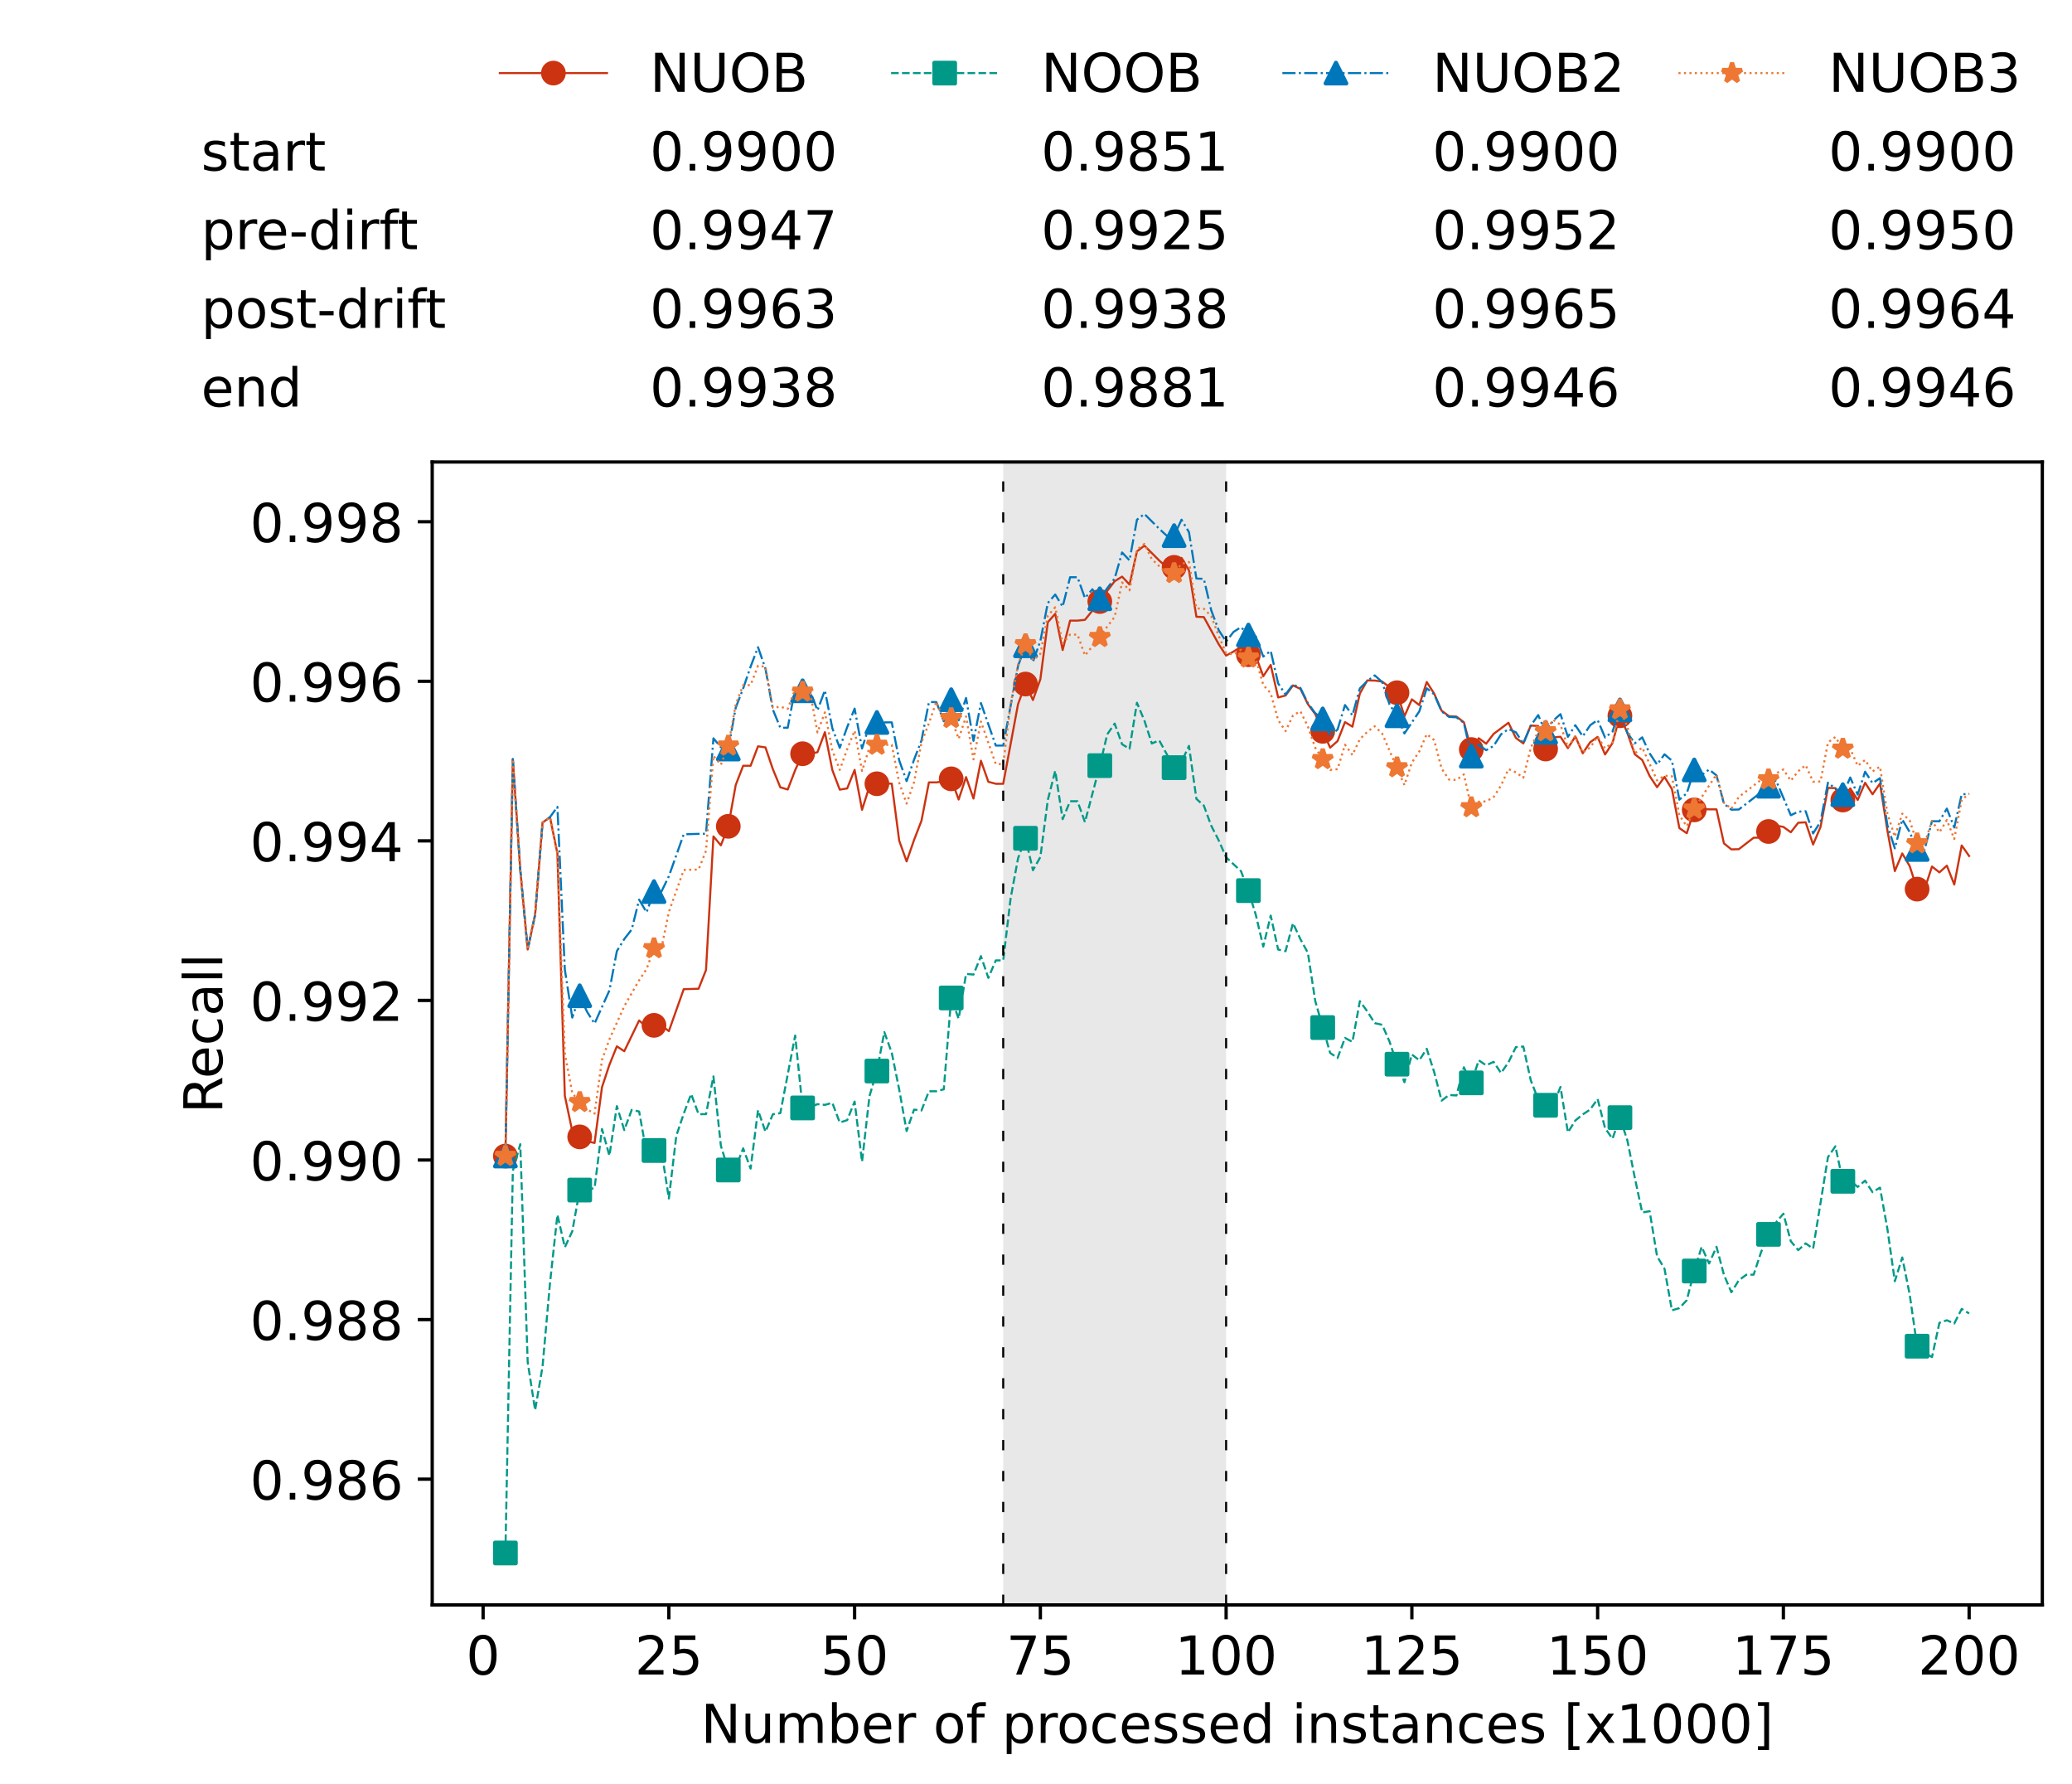 <?xml version="1.0" encoding="utf-8" standalone="no"?>
<!DOCTYPE svg PUBLIC "-//W3C//DTD SVG 1.1//EN"
  "http://www.w3.org/Graphics/SVG/1.1/DTD/svg11.dtd">
<!-- Created with matplotlib (https://matplotlib.org/) -->
<svg height="432.615pt" version="1.1" viewBox="0 0 502.65 432.615" width="502.65pt" xmlns="http://www.w3.org/2000/svg" xmlns:xlink="http://www.w3.org/1999/xlink">
 <defs>
  <style type="text/css">*{stroke-linecap:butt;stroke-linejoin:round;}</style>
 </defs>
 <g id="figure_1">
  <g id="patch_1">
   <path d="M 0 432.615 
L 502.65 432.615 
L 502.65 0 
L 0 0 
z
" style="fill:#ffffff;"/>
  </g>
  <g id="axes_1">
   <g id="patch_2">
    <path d="M 104.85 389.252 
L 495.45 389.252 
L 495.45 112.052 
L 104.85 112.052 
z
" style="fill:#ffffff;"/>
   </g>
   <g id="patch_3">
    <path clip-path="url(#peeb345fa85)" d="M 297.446 389.252 
L 297.446 112.052 
L 243.372 112.052 
L 243.372 389.252 
z
" style="fill:#d3d3d3;opacity:0.5;"/>
   </g>
   <g id="matplotlib.axis_1">
    <g id="xtick_1">
     <g id="line2d_1">
      <defs>
       <path d="M 0 0 
L 0 3.5 
" id="m6628ebd5de" style="stroke:#000000;stroke-width:0.8;"/>
      </defs>
      <g>
       <use style="stroke:#000000;stroke-width:0.8;" x="117.197" xlink:href="#m6628ebd5de" y="389.252"/>
      </g>
     </g>
     <g id="text_1">
      <!-- 0 -->
      <g transform="translate(113.061 406.13)scale(0.13 -0.13)">
       <defs>
        <path d="M 31.781 66.406 
Q 24.172 66.406 20.328 58.906 
Q 16.5 51.422 16.5 36.375 
Q 16.5 21.391 20.328 13.891 
Q 24.172 6.391 31.781 6.391 
Q 39.453 6.391 43.281 13.891 
Q 47.125 21.391 47.125 36.375 
Q 47.125 51.422 43.281 58.906 
Q 39.453 66.406 31.781 66.406 
z
M 31.781 74.219 
Q 44.047 74.219 50.516 64.516 
Q 56.984 54.828 56.984 36.375 
Q 56.984 17.969 50.516 8.266 
Q 44.047 -1.422 31.781 -1.422 
Q 19.531 -1.422 13.062 8.266 
Q 6.594 17.969 6.594 36.375 
Q 6.594 54.828 13.062 64.516 
Q 19.531 74.219 31.781 74.219 
z
" id="DejaVuSans-48"/>
       </defs>
       <use xlink:href="#DejaVuSans-48"/>
      </g>
     </g>
    </g>
    <g id="xtick_2">
     <g id="line2d_2">
      <g>
       <use style="stroke:#000000;stroke-width:0.8;" x="162.259" xlink:href="#m6628ebd5de" y="389.252"/>
      </g>
     </g>
     <g id="text_2">
      <!-- 25 -->
      <g transform="translate(153.988 406.13)scale(0.13 -0.13)">
       <defs>
        <path d="M 19.188 8.297 
L 53.609 8.297 
L 53.609 0 
L 7.328 0 
L 7.328 8.297 
Q 12.938 14.109 22.625 23.891 
Q 32.328 33.688 34.812 36.531 
Q 39.547 41.844 41.422 45.531 
Q 43.312 49.219 43.312 52.781 
Q 43.312 58.594 39.234 62.25 
Q 35.156 65.922 28.609 65.922 
Q 23.969 65.922 18.812 64.312 
Q 13.672 62.703 7.812 59.422 
L 7.812 69.391 
Q 13.766 71.781 18.938 73 
Q 24.125 74.219 28.422 74.219 
Q 39.75 74.219 46.484 68.547 
Q 53.219 62.891 53.219 53.422 
Q 53.219 48.922 51.531 44.891 
Q 49.859 40.875 45.406 35.406 
Q 44.188 33.984 37.641 27.219 
Q 31.109 20.453 19.188 8.297 
z
" id="DejaVuSans-50"/>
        <path d="M 10.797 72.906 
L 49.516 72.906 
L 49.516 64.594 
L 19.828 64.594 
L 19.828 46.734 
Q 21.969 47.469 24.109 47.828 
Q 26.266 48.188 28.422 48.188 
Q 40.625 48.188 47.75 41.5 
Q 54.891 34.812 54.891 23.391 
Q 54.891 11.625 47.562 5.094 
Q 40.234 -1.422 26.906 -1.422 
Q 22.312 -1.422 17.547 -0.641 
Q 12.797 0.141 7.719 1.703 
L 7.719 11.625 
Q 12.109 9.234 16.797 8.062 
Q 21.484 6.891 26.703 6.891 
Q 35.156 6.891 40.078 11.328 
Q 45.016 15.766 45.016 23.391 
Q 45.016 31 40.078 35.438 
Q 35.156 39.891 26.703 39.891 
Q 22.75 39.891 18.812 39.016 
Q 14.891 38.141 10.797 36.281 
z
" id="DejaVuSans-53"/>
       </defs>
       <use xlink:href="#DejaVuSans-50"/>
       <use x="63.623" xlink:href="#DejaVuSans-53"/>
      </g>
     </g>
    </g>
    <g id="xtick_3">
     <g id="line2d_3">
      <g>
       <use style="stroke:#000000;stroke-width:0.8;" x="207.322" xlink:href="#m6628ebd5de" y="389.252"/>
      </g>
     </g>
     <g id="text_3">
      <!-- 50 -->
      <g transform="translate(199.05 406.13)scale(0.13 -0.13)">
       <use xlink:href="#DejaVuSans-53"/>
       <use x="63.623" xlink:href="#DejaVuSans-48"/>
      </g>
     </g>
    </g>
    <g id="xtick_4">
     <g id="line2d_4">
      <g>
       <use style="stroke:#000000;stroke-width:0.8;" x="252.384" xlink:href="#m6628ebd5de" y="389.252"/>
      </g>
     </g>
     <g id="text_4">
      <!-- 75 -->
      <g transform="translate(244.113 406.13)scale(0.13 -0.13)">
       <defs>
        <path d="M 8.203 72.906 
L 55.078 72.906 
L 55.078 68.703 
L 28.609 0 
L 18.312 0 
L 43.219 64.594 
L 8.203 64.594 
z
" id="DejaVuSans-55"/>
       </defs>
       <use xlink:href="#DejaVuSans-55"/>
       <use x="63.623" xlink:href="#DejaVuSans-53"/>
      </g>
     </g>
    </g>
    <g id="xtick_5">
     <g id="line2d_5">
      <g>
       <use style="stroke:#000000;stroke-width:0.8;" x="297.446" xlink:href="#m6628ebd5de" y="389.252"/>
      </g>
     </g>
     <g id="text_5">
      <!-- 100 -->
      <g transform="translate(285.039 406.13)scale(0.13 -0.13)">
       <defs>
        <path d="M 12.406 8.297 
L 28.516 8.297 
L 28.516 63.922 
L 10.984 60.406 
L 10.984 69.391 
L 28.422 72.906 
L 38.281 72.906 
L 38.281 8.297 
L 54.391 8.297 
L 54.391 0 
L 12.406 0 
z
" id="DejaVuSans-49"/>
       </defs>
       <use xlink:href="#DejaVuSans-49"/>
       <use x="63.623" xlink:href="#DejaVuSans-48"/>
       <use x="127.246" xlink:href="#DejaVuSans-48"/>
      </g>
     </g>
    </g>
    <g id="xtick_6">
     <g id="line2d_6">
      <g>
       <use style="stroke:#000000;stroke-width:0.8;" x="342.509" xlink:href="#m6628ebd5de" y="389.252"/>
      </g>
     </g>
     <g id="text_6">
      <!-- 125 -->
      <g transform="translate(330.102 406.13)scale(0.13 -0.13)">
       <use xlink:href="#DejaVuSans-49"/>
       <use x="63.623" xlink:href="#DejaVuSans-50"/>
       <use x="127.246" xlink:href="#DejaVuSans-53"/>
      </g>
     </g>
    </g>
    <g id="xtick_7">
     <g id="line2d_7">
      <g>
       <use style="stroke:#000000;stroke-width:0.8;" x="387.571" xlink:href="#m6628ebd5de" y="389.252"/>
      </g>
     </g>
     <g id="text_7">
      <!-- 150 -->
      <g transform="translate(375.164 406.13)scale(0.13 -0.13)">
       <use xlink:href="#DejaVuSans-49"/>
       <use x="63.623" xlink:href="#DejaVuSans-53"/>
       <use x="127.246" xlink:href="#DejaVuSans-48"/>
      </g>
     </g>
    </g>
    <g id="xtick_8">
     <g id="line2d_8">
      <g>
       <use style="stroke:#000000;stroke-width:0.8;" x="432.633" xlink:href="#m6628ebd5de" y="389.252"/>
      </g>
     </g>
     <g id="text_8">
      <!-- 175 -->
      <g transform="translate(420.226 406.13)scale(0.13 -0.13)">
       <use xlink:href="#DejaVuSans-49"/>
       <use x="63.623" xlink:href="#DejaVuSans-55"/>
       <use x="127.246" xlink:href="#DejaVuSans-53"/>
      </g>
     </g>
    </g>
    <g id="xtick_9">
     <g id="line2d_9">
      <g>
       <use style="stroke:#000000;stroke-width:0.8;" x="477.695" xlink:href="#m6628ebd5de" y="389.252"/>
      </g>
     </g>
     <g id="text_9">
      <!-- 200 -->
      <g transform="translate(465.289 406.13)scale(0.13 -0.13)">
       <use xlink:href="#DejaVuSans-50"/>
       <use x="63.623" xlink:href="#DejaVuSans-48"/>
       <use x="127.246" xlink:href="#DejaVuSans-48"/>
      </g>
     </g>
    </g>
    <g id="text_10">
     <!-- Number of processed instances [x1000] -->
     <g transform="translate(170.025 422.711)scale(0.13 -0.13)">
      <defs>
       <path d="M 9.812 72.906 
L 23.094 72.906 
L 55.422 11.922 
L 55.422 72.906 
L 64.984 72.906 
L 64.984 0 
L 51.703 0 
L 19.391 60.984 
L 19.391 0 
L 9.812 0 
z
" id="DejaVuSans-78"/>
       <path d="M 8.5 21.578 
L 8.5 54.688 
L 17.484 54.688 
L 17.484 21.922 
Q 17.484 14.156 20.5 10.266 
Q 23.531 6.391 29.594 6.391 
Q 36.859 6.391 41.078 11.031 
Q 45.312 15.672 45.312 23.688 
L 45.312 54.688 
L 54.297 54.688 
L 54.297 0 
L 45.312 0 
L 45.312 8.406 
Q 42.047 3.422 37.719 1 
Q 33.406 -1.422 27.688 -1.422 
Q 18.266 -1.422 13.375 4.438 
Q 8.5 10.297 8.5 21.578 
z
M 31.109 56 
z
" id="DejaVuSans-117"/>
       <path d="M 52 44.188 
Q 55.375 50.25 60.062 53.125 
Q 64.75 56 71.094 56 
Q 79.641 56 84.281 50.016 
Q 88.922 44.047 88.922 33.016 
L 88.922 0 
L 79.891 0 
L 79.891 32.719 
Q 79.891 40.578 77.094 44.375 
Q 74.312 48.188 68.609 48.188 
Q 61.625 48.188 57.562 43.547 
Q 53.516 38.922 53.516 30.906 
L 53.516 0 
L 44.484 0 
L 44.484 32.719 
Q 44.484 40.625 41.703 44.406 
Q 38.922 48.188 33.109 48.188 
Q 26.219 48.188 22.156 43.531 
Q 18.109 38.875 18.109 30.906 
L 18.109 0 
L 9.078 0 
L 9.078 54.688 
L 18.109 54.688 
L 18.109 46.188 
Q 21.188 51.219 25.484 53.609 
Q 29.781 56 35.688 56 
Q 41.656 56 45.828 52.969 
Q 50 49.953 52 44.188 
z
" id="DejaVuSans-109"/>
       <path d="M 48.688 27.297 
Q 48.688 37.203 44.609 42.844 
Q 40.531 48.484 33.406 48.484 
Q 26.266 48.484 22.188 42.844 
Q 18.109 37.203 18.109 27.297 
Q 18.109 17.391 22.188 11.75 
Q 26.266 6.109 33.406 6.109 
Q 40.531 6.109 44.609 11.75 
Q 48.688 17.391 48.688 27.297 
z
M 18.109 46.391 
Q 20.953 51.266 25.266 53.625 
Q 29.594 56 35.594 56 
Q 45.562 56 51.781 48.094 
Q 58.016 40.188 58.016 27.297 
Q 58.016 14.406 51.781 6.484 
Q 45.562 -1.422 35.594 -1.422 
Q 29.594 -1.422 25.266 0.953 
Q 20.953 3.328 18.109 8.203 
L 18.109 0 
L 9.078 0 
L 9.078 75.984 
L 18.109 75.984 
z
" id="DejaVuSans-98"/>
       <path d="M 56.203 29.594 
L 56.203 25.203 
L 14.891 25.203 
Q 15.484 15.922 20.484 11.062 
Q 25.484 6.203 34.422 6.203 
Q 39.594 6.203 44.453 7.469 
Q 49.312 8.734 54.109 11.281 
L 54.109 2.781 
Q 49.266 0.734 44.188 -0.344 
Q 39.109 -1.422 33.891 -1.422 
Q 20.797 -1.422 13.156 6.188 
Q 5.516 13.812 5.516 26.812 
Q 5.516 40.234 12.766 48.109 
Q 20.016 56 32.328 56 
Q 43.359 56 49.781 48.891 
Q 56.203 41.797 56.203 29.594 
z
M 47.219 32.234 
Q 47.125 39.594 43.094 43.984 
Q 39.062 48.391 32.422 48.391 
Q 24.906 48.391 20.391 44.141 
Q 15.875 39.891 15.188 32.172 
z
" id="DejaVuSans-101"/>
       <path d="M 41.109 46.297 
Q 39.594 47.172 37.812 47.578 
Q 36.031 48 33.891 48 
Q 26.266 48 22.188 43.047 
Q 18.109 38.094 18.109 28.812 
L 18.109 0 
L 9.078 0 
L 9.078 54.688 
L 18.109 54.688 
L 18.109 46.188 
Q 20.953 51.172 25.484 53.578 
Q 30.031 56 36.531 56 
Q 37.453 56 38.578 55.875 
Q 39.703 55.766 41.062 55.516 
z
" id="DejaVuSans-114"/>
       <path id="DejaVuSans-32"/>
       <path d="M 30.609 48.391 
Q 23.391 48.391 19.188 42.75 
Q 14.984 37.109 14.984 27.297 
Q 14.984 17.484 19.156 11.844 
Q 23.344 6.203 30.609 6.203 
Q 37.797 6.203 41.984 11.859 
Q 46.188 17.531 46.188 27.297 
Q 46.188 37.016 41.984 42.703 
Q 37.797 48.391 30.609 48.391 
z
M 30.609 56 
Q 42.328 56 49.016 48.375 
Q 55.719 40.766 55.719 27.297 
Q 55.719 13.875 49.016 6.219 
Q 42.328 -1.422 30.609 -1.422 
Q 18.844 -1.422 12.172 6.219 
Q 5.516 13.875 5.516 27.297 
Q 5.516 40.766 12.172 48.375 
Q 18.844 56 30.609 56 
z
" id="DejaVuSans-111"/>
       <path d="M 37.109 75.984 
L 37.109 68.5 
L 28.516 68.5 
Q 23.688 68.5 21.797 66.547 
Q 19.922 64.594 19.922 59.516 
L 19.922 54.688 
L 34.719 54.688 
L 34.719 47.703 
L 19.922 47.703 
L 19.922 0 
L 10.891 0 
L 10.891 47.703 
L 2.297 47.703 
L 2.297 54.688 
L 10.891 54.688 
L 10.891 58.5 
Q 10.891 67.625 15.141 71.797 
Q 19.391 75.984 28.609 75.984 
z
" id="DejaVuSans-102"/>
       <path d="M 18.109 8.203 
L 18.109 -20.797 
L 9.078 -20.797 
L 9.078 54.688 
L 18.109 54.688 
L 18.109 46.391 
Q 20.953 51.266 25.266 53.625 
Q 29.594 56 35.594 56 
Q 45.562 56 51.781 48.094 
Q 58.016 40.188 58.016 27.297 
Q 58.016 14.406 51.781 6.484 
Q 45.562 -1.422 35.594 -1.422 
Q 29.594 -1.422 25.266 0.953 
Q 20.953 3.328 18.109 8.203 
z
M 48.688 27.297 
Q 48.688 37.203 44.609 42.844 
Q 40.531 48.484 33.406 48.484 
Q 26.266 48.484 22.188 42.844 
Q 18.109 37.203 18.109 27.297 
Q 18.109 17.391 22.188 11.75 
Q 26.266 6.109 33.406 6.109 
Q 40.531 6.109 44.609 11.75 
Q 48.688 17.391 48.688 27.297 
z
" id="DejaVuSans-112"/>
       <path d="M 48.781 52.594 
L 48.781 44.188 
Q 44.969 46.297 41.141 47.344 
Q 37.312 48.391 33.406 48.391 
Q 24.656 48.391 19.812 42.844 
Q 14.984 37.312 14.984 27.297 
Q 14.984 17.281 19.812 11.734 
Q 24.656 6.203 33.406 6.203 
Q 37.312 6.203 41.141 7.25 
Q 44.969 8.297 48.781 10.406 
L 48.781 2.094 
Q 45.016 0.344 40.984 -0.531 
Q 36.969 -1.422 32.422 -1.422 
Q 20.062 -1.422 12.781 6.344 
Q 5.516 14.109 5.516 27.297 
Q 5.516 40.672 12.859 48.328 
Q 20.219 56 33.016 56 
Q 37.156 56 41.109 55.141 
Q 45.062 54.297 48.781 52.594 
z
" id="DejaVuSans-99"/>
       <path d="M 44.281 53.078 
L 44.281 44.578 
Q 40.484 46.531 36.375 47.5 
Q 32.281 48.484 27.875 48.484 
Q 21.188 48.484 17.844 46.438 
Q 14.5 44.391 14.5 40.281 
Q 14.5 37.156 16.891 35.375 
Q 19.281 33.594 26.516 31.984 
L 29.594 31.297 
Q 39.156 29.25 43.188 25.516 
Q 47.219 21.781 47.219 15.094 
Q 47.219 7.469 41.188 3.016 
Q 35.156 -1.422 24.609 -1.422 
Q 20.219 -1.422 15.453 -0.562 
Q 10.688 0.297 5.422 2 
L 5.422 11.281 
Q 10.406 8.688 15.234 7.391 
Q 20.062 6.109 24.812 6.109 
Q 31.156 6.109 34.562 8.281 
Q 37.984 10.453 37.984 14.406 
Q 37.984 18.062 35.516 20.016 
Q 33.062 21.969 24.703 23.781 
L 21.578 24.516 
Q 13.234 26.266 9.516 29.906 
Q 5.812 33.547 5.812 39.891 
Q 5.812 47.609 11.281 51.797 
Q 16.75 56 26.812 56 
Q 31.781 56 36.172 55.266 
Q 40.578 54.547 44.281 53.078 
z
" id="DejaVuSans-115"/>
       <path d="M 45.406 46.391 
L 45.406 75.984 
L 54.391 75.984 
L 54.391 0 
L 45.406 0 
L 45.406 8.203 
Q 42.578 3.328 38.25 0.953 
Q 33.938 -1.422 27.875 -1.422 
Q 17.969 -1.422 11.734 6.484 
Q 5.516 14.406 5.516 27.297 
Q 5.516 40.188 11.734 48.094 
Q 17.969 56 27.875 56 
Q 33.938 56 38.25 53.625 
Q 42.578 51.266 45.406 46.391 
z
M 14.797 27.297 
Q 14.797 17.391 18.875 11.75 
Q 22.953 6.109 30.078 6.109 
Q 37.203 6.109 41.297 11.75 
Q 45.406 17.391 45.406 27.297 
Q 45.406 37.203 41.297 42.844 
Q 37.203 48.484 30.078 48.484 
Q 22.953 48.484 18.875 42.844 
Q 14.797 37.203 14.797 27.297 
z
" id="DejaVuSans-100"/>
       <path d="M 9.422 54.688 
L 18.406 54.688 
L 18.406 0 
L 9.422 0 
z
M 9.422 75.984 
L 18.406 75.984 
L 18.406 64.594 
L 9.422 64.594 
z
" id="DejaVuSans-105"/>
       <path d="M 54.891 33.016 
L 54.891 0 
L 45.906 0 
L 45.906 32.719 
Q 45.906 40.484 42.875 44.328 
Q 39.844 48.188 33.797 48.188 
Q 26.516 48.188 22.312 43.547 
Q 18.109 38.922 18.109 30.906 
L 18.109 0 
L 9.078 0 
L 9.078 54.688 
L 18.109 54.688 
L 18.109 46.188 
Q 21.344 51.125 25.703 53.562 
Q 30.078 56 35.797 56 
Q 45.219 56 50.047 50.172 
Q 54.891 44.344 54.891 33.016 
z
" id="DejaVuSans-110"/>
       <path d="M 18.312 70.219 
L 18.312 54.688 
L 36.812 54.688 
L 36.812 47.703 
L 18.312 47.703 
L 18.312 18.016 
Q 18.312 11.328 20.141 9.422 
Q 21.969 7.516 27.594 7.516 
L 36.812 7.516 
L 36.812 0 
L 27.594 0 
Q 17.188 0 13.234 3.875 
Q 9.281 7.766 9.281 18.016 
L 9.281 47.703 
L 2.688 47.703 
L 2.688 54.688 
L 9.281 54.688 
L 9.281 70.219 
z
" id="DejaVuSans-116"/>
       <path d="M 34.281 27.484 
Q 23.391 27.484 19.188 25 
Q 14.984 22.516 14.984 16.5 
Q 14.984 11.719 18.141 8.906 
Q 21.297 6.109 26.703 6.109 
Q 34.188 6.109 38.703 11.406 
Q 43.219 16.703 43.219 25.484 
L 43.219 27.484 
z
M 52.203 31.203 
L 52.203 0 
L 43.219 0 
L 43.219 8.297 
Q 40.141 3.328 35.547 0.953 
Q 30.953 -1.422 24.312 -1.422 
Q 15.922 -1.422 10.953 3.297 
Q 6 8.016 6 15.922 
Q 6 25.141 12.172 29.828 
Q 18.359 34.516 30.609 34.516 
L 43.219 34.516 
L 43.219 35.406 
Q 43.219 41.609 39.141 45 
Q 35.062 48.391 27.688 48.391 
Q 23 48.391 18.547 47.266 
Q 14.109 46.141 10.016 43.891 
L 10.016 52.203 
Q 14.938 54.109 19.578 55.047 
Q 24.219 56 28.609 56 
Q 40.484 56 46.344 49.844 
Q 52.203 43.703 52.203 31.203 
z
" id="DejaVuSans-97"/>
       <path d="M 8.594 75.984 
L 29.297 75.984 
L 29.297 69 
L 17.578 69 
L 17.578 -6.203 
L 29.297 -6.203 
L 29.297 -13.188 
L 8.594 -13.188 
z
" id="DejaVuSans-91"/>
       <path d="M 54.891 54.688 
L 35.109 28.078 
L 55.906 0 
L 45.312 0 
L 29.391 21.484 
L 13.484 0 
L 2.875 0 
L 24.125 28.609 
L 4.688 54.688 
L 15.281 54.688 
L 29.781 35.203 
L 44.281 54.688 
z
" id="DejaVuSans-120"/>
       <path d="M 30.422 75.984 
L 30.422 -13.188 
L 9.719 -13.188 
L 9.719 -6.203 
L 21.391 -6.203 
L 21.391 69 
L 9.719 69 
L 9.719 75.984 
z
" id="DejaVuSans-93"/>
      </defs>
      <use xlink:href="#DejaVuSans-78"/>
      <use x="74.805" xlink:href="#DejaVuSans-117"/>
      <use x="138.184" xlink:href="#DejaVuSans-109"/>
      <use x="235.596" xlink:href="#DejaVuSans-98"/>
      <use x="299.072" xlink:href="#DejaVuSans-101"/>
      <use x="360.596" xlink:href="#DejaVuSans-114"/>
      <use x="401.709" xlink:href="#DejaVuSans-32"/>
      <use x="433.496" xlink:href="#DejaVuSans-111"/>
      <use x="494.678" xlink:href="#DejaVuSans-102"/>
      <use x="529.883" xlink:href="#DejaVuSans-32"/>
      <use x="561.67" xlink:href="#DejaVuSans-112"/>
      <use x="625.146" xlink:href="#DejaVuSans-114"/>
      <use x="664.01" xlink:href="#DejaVuSans-111"/>
      <use x="725.191" xlink:href="#DejaVuSans-99"/>
      <use x="780.172" xlink:href="#DejaVuSans-101"/>
      <use x="841.695" xlink:href="#DejaVuSans-115"/>
      <use x="893.795" xlink:href="#DejaVuSans-115"/>
      <use x="945.895" xlink:href="#DejaVuSans-101"/>
      <use x="1007.418" xlink:href="#DejaVuSans-100"/>
      <use x="1070.895" xlink:href="#DejaVuSans-32"/>
      <use x="1102.682" xlink:href="#DejaVuSans-105"/>
      <use x="1130.465" xlink:href="#DejaVuSans-110"/>
      <use x="1193.844" xlink:href="#DejaVuSans-115"/>
      <use x="1245.943" xlink:href="#DejaVuSans-116"/>
      <use x="1285.152" xlink:href="#DejaVuSans-97"/>
      <use x="1346.432" xlink:href="#DejaVuSans-110"/>
      <use x="1409.811" xlink:href="#DejaVuSans-99"/>
      <use x="1464.791" xlink:href="#DejaVuSans-101"/>
      <use x="1526.314" xlink:href="#DejaVuSans-115"/>
      <use x="1578.414" xlink:href="#DejaVuSans-32"/>
      <use x="1610.201" xlink:href="#DejaVuSans-91"/>
      <use x="1649.215" xlink:href="#DejaVuSans-120"/>
      <use x="1708.395" xlink:href="#DejaVuSans-49"/>
      <use x="1772.018" xlink:href="#DejaVuSans-48"/>
      <use x="1835.641" xlink:href="#DejaVuSans-48"/>
      <use x="1899.264" xlink:href="#DejaVuSans-48"/>
      <use x="1962.887" xlink:href="#DejaVuSans-93"/>
     </g>
    </g>
   </g>
   <g id="matplotlib.axis_2">
    <g id="ytick_1">
     <g id="line2d_10">
      <defs>
       <path d="M 0 0 
L -3.5 0 
" id="m0b26a44d4e" style="stroke:#000000;stroke-width:0.8;"/>
      </defs>
      <g>
       <use style="stroke:#000000;stroke-width:0.8;" x="104.85" xlink:href="#m0b26a44d4e" y="358.745"/>
      </g>
     </g>
     <g id="text_11">
      <!-- 0.986 -->
      <g transform="translate(60.633 363.684)scale(0.13 -0.13)">
       <defs>
        <path d="M 10.688 12.406 
L 21 12.406 
L 21 0 
L 10.688 0 
z
" id="DejaVuSans-46"/>
        <path d="M 10.984 1.516 
L 10.984 10.5 
Q 14.703 8.734 18.5 7.812 
Q 22.312 6.891 25.984 6.891 
Q 35.75 6.891 40.891 13.453 
Q 46.047 20.016 46.781 33.406 
Q 43.953 29.203 39.594 26.953 
Q 35.25 24.703 29.984 24.703 
Q 19.047 24.703 12.672 31.312 
Q 6.297 37.938 6.297 49.422 
Q 6.297 60.641 12.938 67.422 
Q 19.578 74.219 30.609 74.219 
Q 43.266 74.219 49.922 64.516 
Q 56.594 54.828 56.594 36.375 
Q 56.594 19.141 48.406 8.859 
Q 40.234 -1.422 26.422 -1.422 
Q 22.703 -1.422 18.891 -0.688 
Q 15.094 0.047 10.984 1.516 
z
M 30.609 32.422 
Q 37.25 32.422 41.125 36.953 
Q 45.016 41.5 45.016 49.422 
Q 45.016 57.281 41.125 61.844 
Q 37.25 66.406 30.609 66.406 
Q 23.969 66.406 20.094 61.844 
Q 16.219 57.281 16.219 49.422 
Q 16.219 41.5 20.094 36.953 
Q 23.969 32.422 30.609 32.422 
z
" id="DejaVuSans-57"/>
        <path d="M 31.781 34.625 
Q 24.75 34.625 20.719 30.859 
Q 16.703 27.094 16.703 20.516 
Q 16.703 13.922 20.719 10.156 
Q 24.75 6.391 31.781 6.391 
Q 38.812 6.391 42.859 10.172 
Q 46.922 13.969 46.922 20.516 
Q 46.922 27.094 42.891 30.859 
Q 38.875 34.625 31.781 34.625 
z
M 21.922 38.812 
Q 15.578 40.375 12.031 44.719 
Q 8.5 49.078 8.5 55.328 
Q 8.5 64.062 14.719 69.141 
Q 20.953 74.219 31.781 74.219 
Q 42.672 74.219 48.875 69.141 
Q 55.078 64.062 55.078 55.328 
Q 55.078 49.078 51.531 44.719 
Q 48 40.375 41.703 38.812 
Q 48.828 37.156 52.797 32.312 
Q 56.781 27.484 56.781 20.516 
Q 56.781 9.906 50.312 4.234 
Q 43.844 -1.422 31.781 -1.422 
Q 19.734 -1.422 13.25 4.234 
Q 6.781 9.906 6.781 20.516 
Q 6.781 27.484 10.781 32.312 
Q 14.797 37.156 21.922 38.812 
z
M 18.312 54.391 
Q 18.312 48.734 21.844 45.562 
Q 25.391 42.391 31.781 42.391 
Q 38.141 42.391 41.719 45.562 
Q 45.312 48.734 45.312 54.391 
Q 45.312 60.062 41.719 63.234 
Q 38.141 66.406 31.781 66.406 
Q 25.391 66.406 21.844 63.234 
Q 18.312 60.062 18.312 54.391 
z
" id="DejaVuSans-56"/>
        <path d="M 33.016 40.375 
Q 26.375 40.375 22.484 35.828 
Q 18.609 31.297 18.609 23.391 
Q 18.609 15.531 22.484 10.953 
Q 26.375 6.391 33.016 6.391 
Q 39.656 6.391 43.531 10.953 
Q 47.406 15.531 47.406 23.391 
Q 47.406 31.297 43.531 35.828 
Q 39.656 40.375 33.016 40.375 
z
M 52.594 71.297 
L 52.594 62.312 
Q 48.875 64.062 45.094 64.984 
Q 41.312 65.922 37.594 65.922 
Q 27.828 65.922 22.672 59.328 
Q 17.531 52.734 16.797 39.406 
Q 19.672 43.656 24.016 45.922 
Q 28.375 48.188 33.594 48.188 
Q 44.578 48.188 50.953 41.516 
Q 57.328 34.859 57.328 23.391 
Q 57.328 12.156 50.688 5.359 
Q 44.047 -1.422 33.016 -1.422 
Q 20.359 -1.422 13.672 8.266 
Q 6.984 17.969 6.984 36.375 
Q 6.984 53.656 15.188 63.938 
Q 23.391 74.219 37.203 74.219 
Q 40.922 74.219 44.703 73.484 
Q 48.484 72.75 52.594 71.297 
z
" id="DejaVuSans-54"/>
       </defs>
       <use xlink:href="#DejaVuSans-48"/>
       <use x="63.623" xlink:href="#DejaVuSans-46"/>
       <use x="95.41" xlink:href="#DejaVuSans-57"/>
       <use x="159.033" xlink:href="#DejaVuSans-56"/>
       <use x="222.656" xlink:href="#DejaVuSans-54"/>
      </g>
     </g>
    </g>
    <g id="ytick_2">
     <g id="line2d_11">
      <g>
       <use style="stroke:#000000;stroke-width:0.8;" x="104.85" xlink:href="#m0b26a44d4e" y="320.044"/>
      </g>
     </g>
     <g id="text_12">
      <!-- 0.988 -->
      <g transform="translate(60.633 324.983)scale(0.13 -0.13)">
       <use xlink:href="#DejaVuSans-48"/>
       <use x="63.623" xlink:href="#DejaVuSans-46"/>
       <use x="95.41" xlink:href="#DejaVuSans-57"/>
       <use x="159.033" xlink:href="#DejaVuSans-56"/>
       <use x="222.656" xlink:href="#DejaVuSans-56"/>
      </g>
     </g>
    </g>
    <g id="ytick_3">
     <g id="line2d_12">
      <g>
       <use style="stroke:#000000;stroke-width:0.8;" x="104.85" xlink:href="#m0b26a44d4e" y="281.343"/>
      </g>
     </g>
     <g id="text_13">
      <!-- 0.990 -->
      <g transform="translate(60.633 286.282)scale(0.13 -0.13)">
       <use xlink:href="#DejaVuSans-48"/>
       <use x="63.623" xlink:href="#DejaVuSans-46"/>
       <use x="95.41" xlink:href="#DejaVuSans-57"/>
       <use x="159.033" xlink:href="#DejaVuSans-57"/>
       <use x="222.656" xlink:href="#DejaVuSans-48"/>
      </g>
     </g>
    </g>
    <g id="ytick_4">
     <g id="line2d_13">
      <g>
       <use style="stroke:#000000;stroke-width:0.8;" x="104.85" xlink:href="#m0b26a44d4e" y="242.642"/>
      </g>
     </g>
     <g id="text_14">
      <!-- 0.992 -->
      <g transform="translate(60.633 247.581)scale(0.13 -0.13)">
       <use xlink:href="#DejaVuSans-48"/>
       <use x="63.623" xlink:href="#DejaVuSans-46"/>
       <use x="95.41" xlink:href="#DejaVuSans-57"/>
       <use x="159.033" xlink:href="#DejaVuSans-57"/>
       <use x="222.656" xlink:href="#DejaVuSans-50"/>
      </g>
     </g>
    </g>
    <g id="ytick_5">
     <g id="line2d_14">
      <g>
       <use style="stroke:#000000;stroke-width:0.8;" x="104.85" xlink:href="#m0b26a44d4e" y="203.941"/>
      </g>
     </g>
     <g id="text_15">
      <!-- 0.994 -->
      <g transform="translate(60.633 208.88)scale(0.13 -0.13)">
       <defs>
        <path d="M 37.797 64.312 
L 12.891 25.391 
L 37.797 25.391 
z
M 35.203 72.906 
L 47.609 72.906 
L 47.609 25.391 
L 58.016 25.391 
L 58.016 17.188 
L 47.609 17.188 
L 47.609 0 
L 37.797 0 
L 37.797 17.188 
L 4.891 17.188 
L 4.891 26.703 
z
" id="DejaVuSans-52"/>
       </defs>
       <use xlink:href="#DejaVuSans-48"/>
       <use x="63.623" xlink:href="#DejaVuSans-46"/>
       <use x="95.41" xlink:href="#DejaVuSans-57"/>
       <use x="159.033" xlink:href="#DejaVuSans-57"/>
       <use x="222.656" xlink:href="#DejaVuSans-52"/>
      </g>
     </g>
    </g>
    <g id="ytick_6">
     <g id="line2d_15">
      <g>
       <use style="stroke:#000000;stroke-width:0.8;" x="104.85" xlink:href="#m0b26a44d4e" y="165.239"/>
      </g>
     </g>
     <g id="text_16">
      <!-- 0.996 -->
      <g transform="translate(60.633 170.178)scale(0.13 -0.13)">
       <use xlink:href="#DejaVuSans-48"/>
       <use x="63.623" xlink:href="#DejaVuSans-46"/>
       <use x="95.41" xlink:href="#DejaVuSans-57"/>
       <use x="159.033" xlink:href="#DejaVuSans-57"/>
       <use x="222.656" xlink:href="#DejaVuSans-54"/>
      </g>
     </g>
    </g>
    <g id="ytick_7">
     <g id="line2d_16">
      <g>
       <use style="stroke:#000000;stroke-width:0.8;" x="104.85" xlink:href="#m0b26a44d4e" y="126.538"/>
      </g>
     </g>
     <g id="text_17">
      <!-- 0.998 -->
      <g transform="translate(60.633 131.477)scale(0.13 -0.13)">
       <use xlink:href="#DejaVuSans-48"/>
       <use x="63.623" xlink:href="#DejaVuSans-46"/>
       <use x="95.41" xlink:href="#DejaVuSans-57"/>
       <use x="159.033" xlink:href="#DejaVuSans-57"/>
       <use x="222.656" xlink:href="#DejaVuSans-56"/>
      </g>
     </g>
    </g>
    <g id="text_18">
     <!-- Recall -->
     <g transform="translate(53.93 270.044)rotate(-90)scale(0.13 -0.13)">
      <defs>
       <path d="M 44.391 34.188 
Q 47.562 33.109 50.562 29.594 
Q 53.562 26.078 56.594 19.922 
L 66.609 0 
L 56 0 
L 46.688 18.703 
Q 43.062 26.031 39.672 28.422 
Q 36.281 30.812 30.422 30.812 
L 19.672 30.812 
L 19.672 0 
L 9.812 0 
L 9.812 72.906 
L 32.078 72.906 
Q 44.578 72.906 50.734 67.672 
Q 56.891 62.453 56.891 51.906 
Q 56.891 45.016 53.688 40.469 
Q 50.484 35.938 44.391 34.188 
z
M 19.672 64.797 
L 19.672 38.922 
L 32.078 38.922 
Q 39.203 38.922 42.844 42.219 
Q 46.484 45.516 46.484 51.906 
Q 46.484 58.297 42.844 61.547 
Q 39.203 64.797 32.078 64.797 
z
" id="DejaVuSans-82"/>
       <path d="M 9.422 75.984 
L 18.406 75.984 
L 18.406 0 
L 9.422 0 
z
" id="DejaVuSans-108"/>
      </defs>
      <use xlink:href="#DejaVuSans-82"/>
      <use x="64.982" xlink:href="#DejaVuSans-101"/>
      <use x="126.506" xlink:href="#DejaVuSans-99"/>
      <use x="181.486" xlink:href="#DejaVuSans-97"/>
      <use x="242.766" xlink:href="#DejaVuSans-108"/>
      <use x="270.549" xlink:href="#DejaVuSans-108"/>
     </g>
    </g>
   </g>
   <g id="line2d_17"/>
   <g id="line2d_18"/>
   <g id="line2d_19"/>
   <g id="line2d_20"/>
   <g id="line2d_21"/>
   <g id="line2d_22">
    <path clip-path="url(#peeb345fa85)" d="M 122.605 280.38 
L 124.407 184.109 
L 126.21 210.924 
L 128.012 230.283 
L 129.815 221.846 
L 131.617 199.512 
L 133.419 198.184 
L 135.222 206.997 
L 137.024 265.769 
L 138.827 274.363 
L 140.629 275.73 
L 142.432 276.783 
L 144.234 277.208 
L 146.037 263.682 
L 147.839 258.252 
L 149.642 253.771 
L 151.444 254.955 
L 155.049 247.502 
L 156.852 249.098 
L 158.654 248.685 
L 160.457 248.685 
L 162.259 250.088 
L 165.864 239.911 
L 169.469 239.804 
L 171.272 235.262 
L 173.074 202.857 
L 174.877 205.021 
L 176.679 200.409 
L 178.482 190.383 
L 180.284 185.724 
L 182.087 185.724 
L 183.889 181.005 
L 185.692 181.27 
L 187.494 186.553 
L 189.297 190.945 
L 191.099 191.483 
L 192.902 186.79 
L 194.704 182.806 
L 196.507 182.806 
L 198.309 182.44 
L 200.112 177.578 
L 201.914 186.749 
L 203.717 191.515 
L 205.519 191.222 
L 207.322 186.721 
L 209.124 196.397 
L 210.927 190.714 
L 212.729 190.086 
L 216.334 190.059 
L 218.137 203.881 
L 219.939 208.921 
L 221.742 203.719 
L 223.544 199.056 
L 225.347 189.753 
L 227.149 189.753 
L 228.952 189.518 
L 230.754 188.896 
L 232.557 193.909 
L 234.359 188.474 
L 236.162 193.676 
L 237.964 184.505 
L 239.767 189.612 
L 241.569 190.094 
L 243.372 190.094 
L 246.976 170.743 
L 248.779 165.905 
L 250.581 169.776 
L 252.384 164.736 
L 254.186 150.915 
L 255.989 148.861 
L 257.791 157.657 
L 259.594 150.522 
L 261.396 150.522 
L 263.199 150.329 
L 266.804 145.887 
L 268.606 143.317 
L 270.409 140.964 
L 272.211 139.854 
L 274.014 141.781 
L 275.816 133.734 
L 277.619 132.341 
L 281.224 135.944 
L 283.026 137.601 
L 284.829 137.601 
L 286.631 135.311 
L 288.434 138.33 
L 290.236 149.581 
L 292.039 149.666 
L 295.644 156.242 
L 297.446 158.999 
L 299.249 158.021 
L 301.051 156.878 
L 302.854 158.788 
L 304.656 159.129 
L 306.459 164.004 
L 308.261 161.266 
L 310.064 169.154 
L 311.866 168.68 
L 313.669 166.234 
L 315.471 167.079 
L 317.274 170.762 
L 319.076 173.21 
L 322.681 181.332 
L 324.484 179.73 
L 326.286 175.134 
L 328.089 176.239 
L 329.891 168.193 
L 331.694 165.024 
L 333.496 165.06 
L 335.299 165.304 
L 338.904 168.002 
L 340.706 173.705 
L 342.509 169.62 
L 344.311 171.011 
L 346.114 165.408 
L 347.916 168.216 
L 349.719 172.366 
L 351.521 173.702 
L 353.324 173.795 
L 355.126 175.172 
L 356.928 181.793 
L 358.731 179.049 
L 360.533 180.37 
L 362.336 177.996 
L 365.941 175.297 
L 367.743 178.982 
L 369.546 180.301 
L 371.348 175.968 
L 373.151 176.086 
L 374.953 181.662 
L 376.756 178.85 
L 378.558 178.688 
L 380.361 181.449 
L 382.163 178.626 
L 383.966 182.702 
L 385.768 180.006 
L 387.571 178.731 
L 389.373 182.989 
L 391.176 180.206 
L 392.978 173.602 
L 394.781 177.753 
L 396.583 182.935 
L 398.386 184.321 
L 400.188 188.205 
L 401.991 190.923 
L 403.793 188.435 
L 405.596 191.386 
L 407.398 200.845 
L 409.201 202.085 
L 411.003 196.43 
L 412.806 196.276 
L 416.411 196.304 
L 418.213 204.548 
L 420.016 206.003 
L 421.818 205.962 
L 425.423 203.176 
L 427.226 203.142 
L 430.831 200.227 
L 432.633 200.553 
L 434.436 201.848 
L 436.238 199.541 
L 438.041 199.435 
L 439.843 204.826 
L 441.646 200.552 
L 443.448 191.093 
L 445.251 191.146 
L 447.053 194.032 
L 448.856 191.214 
L 450.658 194.024 
L 452.461 189.846 
L 454.263 192.634 
L 456.066 190.038 
L 457.868 201.428 
L 459.671 211.27 
L 461.473 206.993 
L 463.276 210.061 
L 465.078 215.644 
L 466.881 215.699 
L 468.683 210.16 
L 470.485 211.576 
L 472.288 209.951 
L 474.09 214.536 
L 475.893 205.05 
L 477.695 207.608 
L 477.695 207.608 
" style="fill:none;stroke:#cc3311;stroke-linecap:square;stroke-width:0.5;"/>
    <defs>
     <path d="M 0 2.5 
C 0.663 2.5 1.299 2.237 1.768 1.768 
C 2.237 1.299 2.5 0.663 2.5 0 
C 2.5 -0.663 2.237 -1.299 1.768 -1.768 
C 1.299 -2.237 0.663 -2.5 0 -2.5 
C -0.663 -2.5 -1.299 -2.237 -1.768 -1.768 
C -2.237 -1.299 -2.5 -0.663 -2.5 0 
C -2.5 0.663 -2.237 1.299 -1.768 1.768 
C -1.299 2.237 -0.663 2.5 0 2.5 
z
" id="mff0bf0e7fe" style="stroke:#cc3311;"/>
    </defs>
    <g clip-path="url(#peeb345fa85)">
     <use style="fill:#cc3311;stroke:#cc3311;" x="122.605" xlink:href="#mff0bf0e7fe" y="280.38"/>
     <use style="fill:#cc3311;stroke:#cc3311;" x="140.629" xlink:href="#mff0bf0e7fe" y="275.73"/>
     <use style="fill:#cc3311;stroke:#cc3311;" x="158.654" xlink:href="#mff0bf0e7fe" y="248.685"/>
     <use style="fill:#cc3311;stroke:#cc3311;" x="176.679" xlink:href="#mff0bf0e7fe" y="200.409"/>
     <use style="fill:#cc3311;stroke:#cc3311;" x="194.704" xlink:href="#mff0bf0e7fe" y="182.806"/>
     <use style="fill:#cc3311;stroke:#cc3311;" x="212.729" xlink:href="#mff0bf0e7fe" y="190.086"/>
     <use style="fill:#cc3311;stroke:#cc3311;" x="230.754" xlink:href="#mff0bf0e7fe" y="188.896"/>
     <use style="fill:#cc3311;stroke:#cc3311;" x="248.779" xlink:href="#mff0bf0e7fe" y="165.905"/>
     <use style="fill:#cc3311;stroke:#cc3311;" x="266.804" xlink:href="#mff0bf0e7fe" y="145.887"/>
     <use style="fill:#cc3311;stroke:#cc3311;" x="284.829" xlink:href="#mff0bf0e7fe" y="137.601"/>
     <use style="fill:#cc3311;stroke:#cc3311;" x="302.854" xlink:href="#mff0bf0e7fe" y="158.788"/>
     <use style="fill:#cc3311;stroke:#cc3311;" x="320.879" xlink:href="#mff0bf0e7fe" y="177.369"/>
     <use style="fill:#cc3311;stroke:#cc3311;" x="338.904" xlink:href="#mff0bf0e7fe" y="168.002"/>
     <use style="fill:#cc3311;stroke:#cc3311;" x="356.928" xlink:href="#mff0bf0e7fe" y="181.793"/>
     <use style="fill:#cc3311;stroke:#cc3311;" x="374.953" xlink:href="#mff0bf0e7fe" y="181.662"/>
     <use style="fill:#cc3311;stroke:#cc3311;" x="392.978" xlink:href="#mff0bf0e7fe" y="173.602"/>
     <use style="fill:#cc3311;stroke:#cc3311;" x="411.003" xlink:href="#mff0bf0e7fe" y="196.43"/>
     <use style="fill:#cc3311;stroke:#cc3311;" x="429.028" xlink:href="#mff0bf0e7fe" y="201.665"/>
     <use style="fill:#cc3311;stroke:#cc3311;" x="447.053" xlink:href="#mff0bf0e7fe" y="194.032"/>
     <use style="fill:#cc3311;stroke:#cc3311;" x="465.078" xlink:href="#mff0bf0e7fe" y="215.644"/>
    </g>
   </g>
   <g id="line2d_23"/>
   <g id="line2d_24"/>
   <g id="line2d_25"/>
   <g id="line2d_26"/>
   <g id="line2d_27">
    <path clip-path="url(#peeb345fa85)" d="M 122.605 376.652 
L 124.407 283.984 
L 126.21 277.508 
L 128.012 330.352 
L 129.815 342.006 
L 131.617 331.419 
L 133.419 311.248 
L 135.222 294.625 
L 137.024 302.51 
L 138.827 298.634 
L 140.629 288.633 
L 142.432 288.611 
L 144.234 288.126 
L 146.037 273.82 
L 147.839 280.3 
L 149.642 268.271 
L 151.444 274.074 
L 153.247 269.185 
L 155.049 269.576 
L 156.852 279.648 
L 158.654 279.03 
L 160.457 279.03 
L 162.259 290.67 
L 164.062 275.48 
L 165.864 270.116 
L 167.667 265.326 
L 169.469 270.233 
L 171.272 270.212 
L 173.074 261.067 
L 174.877 277.868 
L 176.679 283.761 
L 178.482 283.174 
L 180.284 278.516 
L 182.087 283.427 
L 183.889 269.268 
L 185.692 274.47 
L 187.494 270.239 
L 189.297 269.979 
L 192.902 251.154 
L 194.704 268.711 
L 196.507 268.525 
L 198.309 267.793 
L 200.112 267.971 
L 201.914 267.466 
L 203.717 272.256 
L 205.519 271.669 
L 207.322 267.169 
L 209.124 281.777 
L 210.927 265.856 
L 212.729 259.761 
L 214.532 250.322 
L 216.334 255.334 
L 218.137 264.245 
L 219.939 274.323 
L 221.742 269.122 
L 223.544 269.321 
L 225.347 264.67 
L 227.149 264.67 
L 228.952 264.2 
L 230.754 242.035 
L 232.557 247.074 
L 234.359 236.205 
L 236.162 236.367 
L 237.964 231.893 
L 239.767 237.17 
L 241.569 232.932 
L 243.372 232.932 
L 245.174 217.825 
L 246.976 208.15 
L 248.779 203.312 
L 250.581 211.053 
L 252.384 207.861 
L 254.186 194.039 
L 255.989 186.946 
L 257.791 198.674 
L 259.594 194.327 
L 261.396 194.327 
L 263.199 199.393 
L 266.804 185.692 
L 268.606 178.109 
L 270.409 175.488 
L 272.211 180.514 
L 274.014 181.599 
L 275.816 170.441 
L 277.619 174.762 
L 279.421 180.312 
L 281.224 179.574 
L 284.829 186.184 
L 286.631 184.768 
L 288.434 180.9 
L 290.236 193.758 
L 292.039 195.379 
L 293.841 200.28 
L 295.644 203.803 
L 297.446 207.938 
L 301.051 211.284 
L 302.854 216.002 
L 304.656 221.911 
L 306.459 229.577 
L 308.261 222.056 
L 310.064 230.296 
L 311.866 230.699 
L 313.669 223.901 
L 315.471 227.784 
L 317.274 231.073 
L 319.076 242.813 
L 322.681 255.371 
L 324.484 256.602 
L 326.286 251.729 
L 328.089 252.691 
L 329.891 242.808 
L 331.694 245.297 
L 333.496 248.143 
L 335.299 248.549 
L 337.101 252.649 
L 338.904 258.103 
L 340.706 262.481 
L 342.509 255.748 
L 344.311 257.159 
L 346.114 254.37 
L 347.916 260.02 
L 349.719 266.942 
L 351.521 265.572 
L 353.324 265.688 
L 355.126 258.857 
L 356.928 262.63 
L 358.731 257.155 
L 360.533 258.38 
L 362.336 257.53 
L 364.138 260.242 
L 365.941 257.642 
L 367.743 253.953 
L 369.546 253.824 
L 371.348 262.006 
L 373.151 266.638 
L 374.953 268.064 
L 376.756 268.102 
L 378.558 263.628 
L 380.361 274.65 
L 382.163 271.756 
L 383.966 270.288 
L 385.768 269.09 
L 387.571 266.54 
L 389.373 273.611 
L 391.176 276.184 
L 392.978 271.061 
L 394.781 276.571 
L 396.583 285.617 
L 398.386 294.064 
L 400.188 293.757 
L 401.991 304.685 
L 403.793 307.704 
L 405.596 317.801 
L 407.398 317.263 
L 409.201 315.337 
L 411.003 308.269 
L 412.806 302.402 
L 414.608 306.444 
L 416.411 302.394 
L 418.213 309.193 
L 420.016 313.416 
L 421.818 310.519 
L 423.621 309.182 
L 425.423 309.142 
L 427.226 303.677 
L 429.028 299.373 
L 430.831 296.509 
L 432.633 294.359 
L 434.436 301.05 
L 436.238 303.2 
L 438.041 301.563 
L 439.843 302.841 
L 443.448 280.641 
L 445.251 278.017 
L 447.053 286.498 
L 448.856 286.353 
L 450.658 287.866 
L 452.461 286.343 
L 454.263 289.147 
L 456.066 288.038 
L 457.868 298.068 
L 459.671 310.743 
L 461.473 304.978 
L 463.276 313.981 
L 465.078 326.495 
L 466.881 327.985 
L 468.683 329.147 
L 470.485 320.835 
L 472.288 320.21 
L 474.09 321.001 
L 475.893 317.456 
L 477.695 318.562 
L 477.695 318.562 
" style="fill:none;stroke:#009988;stroke-dasharray:1.85,0.8;stroke-dashoffset:0;stroke-width:0.5;"/>
    <defs>
     <path d="M -2.5 2.5 
L 2.5 2.5 
L 2.5 -2.5 
L -2.5 -2.5 
z
" id="m4711d3cdab" style="stroke:#009988;stroke-linejoin:miter;"/>
    </defs>
    <g clip-path="url(#peeb345fa85)">
     <use style="fill:#009988;stroke:#009988;stroke-linejoin:miter;" x="122.605" xlink:href="#m4711d3cdab" y="376.652"/>
     <use style="fill:#009988;stroke:#009988;stroke-linejoin:miter;" x="140.629" xlink:href="#m4711d3cdab" y="288.633"/>
     <use style="fill:#009988;stroke:#009988;stroke-linejoin:miter;" x="158.654" xlink:href="#m4711d3cdab" y="279.03"/>
     <use style="fill:#009988;stroke:#009988;stroke-linejoin:miter;" x="176.679" xlink:href="#m4711d3cdab" y="283.761"/>
     <use style="fill:#009988;stroke:#009988;stroke-linejoin:miter;" x="194.704" xlink:href="#m4711d3cdab" y="268.711"/>
     <use style="fill:#009988;stroke:#009988;stroke-linejoin:miter;" x="212.729" xlink:href="#m4711d3cdab" y="259.761"/>
     <use style="fill:#009988;stroke:#009988;stroke-linejoin:miter;" x="230.754" xlink:href="#m4711d3cdab" y="242.035"/>
     <use style="fill:#009988;stroke:#009988;stroke-linejoin:miter;" x="248.779" xlink:href="#m4711d3cdab" y="203.312"/>
     <use style="fill:#009988;stroke:#009988;stroke-linejoin:miter;" x="266.804" xlink:href="#m4711d3cdab" y="185.692"/>
     <use style="fill:#009988;stroke:#009988;stroke-linejoin:miter;" x="284.829" xlink:href="#m4711d3cdab" y="186.184"/>
     <use style="fill:#009988;stroke:#009988;stroke-linejoin:miter;" x="302.854" xlink:href="#m4711d3cdab" y="216.002"/>
     <use style="fill:#009988;stroke:#009988;stroke-linejoin:miter;" x="320.879" xlink:href="#m4711d3cdab" y="249.219"/>
     <use style="fill:#009988;stroke:#009988;stroke-linejoin:miter;" x="338.904" xlink:href="#m4711d3cdab" y="258.103"/>
     <use style="fill:#009988;stroke:#009988;stroke-linejoin:miter;" x="356.928" xlink:href="#m4711d3cdab" y="262.63"/>
     <use style="fill:#009988;stroke:#009988;stroke-linejoin:miter;" x="374.953" xlink:href="#m4711d3cdab" y="268.064"/>
     <use style="fill:#009988;stroke:#009988;stroke-linejoin:miter;" x="392.978" xlink:href="#m4711d3cdab" y="271.061"/>
     <use style="fill:#009988;stroke:#009988;stroke-linejoin:miter;" x="411.003" xlink:href="#m4711d3cdab" y="308.269"/>
     <use style="fill:#009988;stroke:#009988;stroke-linejoin:miter;" x="429.028" xlink:href="#m4711d3cdab" y="299.373"/>
     <use style="fill:#009988;stroke:#009988;stroke-linejoin:miter;" x="447.053" xlink:href="#m4711d3cdab" y="286.498"/>
     <use style="fill:#009988;stroke:#009988;stroke-linejoin:miter;" x="465.078" xlink:href="#m4711d3cdab" y="326.495"/>
    </g>
   </g>
   <g id="line2d_28"/>
   <g id="line2d_29"/>
   <g id="line2d_30"/>
   <g id="line2d_31"/>
   <g id="line2d_32">
    <path clip-path="url(#peeb345fa85)" d="M 122.605 280.38 
L 124.407 184.109 
L 126.21 210.924 
L 128.012 230.283 
L 129.815 221.846 
L 131.617 199.512 
L 133.419 198.184 
L 135.222 195.694 
L 137.024 235.147 
L 138.827 246.803 
L 140.629 241.514 
L 142.432 245.418 
L 144.234 248.256 
L 147.839 240.209 
L 149.642 230.686 
L 151.444 227.755 
L 153.247 225.439 
L 155.049 218.197 
L 156.852 221.258 
L 158.654 216.239 
L 160.457 216.239 
L 162.259 212.522 
L 165.864 202.345 
L 169.469 202.238 
L 171.272 202.217 
L 173.074 179.071 
L 174.877 181.235 
L 176.679 181.662 
L 178.482 171.636 
L 180.284 166.977 
L 182.087 161.69 
L 183.889 156.971 
L 185.692 162.172 
L 187.494 172.107 
L 189.297 176.498 
L 191.099 176.498 
L 192.902 166.919 
L 194.704 167.542 
L 196.507 167.542 
L 198.309 172.295 
L 200.112 167.433 
L 201.914 176.604 
L 203.717 181.37 
L 205.519 176.357 
L 207.322 171.857 
L 209.124 181.532 
L 210.927 175.85 
L 212.729 175.221 
L 216.334 175.195 
L 218.137 184.41 
L 219.939 189.449 
L 221.742 184.247 
L 223.544 179.584 
L 225.347 170.281 
L 227.149 170.281 
L 228.952 174.933 
L 230.754 169.703 
L 232.557 174.716 
L 234.359 169.282 
L 236.162 179.685 
L 237.964 170.514 
L 241.569 180.823 
L 243.372 180.823 
L 246.976 161.472 
L 248.779 156.634 
L 250.581 160.504 
L 252.384 155.465 
L 254.186 146.251 
L 255.989 144.198 
L 257.791 147.13 
L 259.594 139.994 
L 261.396 139.994 
L 263.199 145.06 
L 265.001 142.922 
L 266.804 145.225 
L 268.606 142.655 
L 270.409 140.302 
L 272.211 133.99 
L 274.014 135.917 
L 275.816 126.044 
L 277.619 124.652 
L 281.224 128.255 
L 283.026 129.911 
L 284.829 129.911 
L 286.631 126.041 
L 288.434 129.06 
L 290.236 140.31 
L 292.039 140.396 
L 293.841 148.046 
L 295.644 152.84 
L 297.446 155.597 
L 299.249 153.257 
L 301.051 152.114 
L 302.854 154.023 
L 304.656 154.364 
L 306.459 159.24 
L 308.261 157.855 
L 310.064 165.743 
L 311.866 168.446 
L 313.669 165.999 
L 315.471 166.844 
L 317.274 170.527 
L 319.076 172.976 
L 320.879 174.362 
L 322.681 178.521 
L 324.484 176.918 
L 326.286 170.991 
L 328.089 173.488 
L 329.891 166.954 
L 331.694 165.165 
L 333.496 163.805 
L 335.299 165.412 
L 337.101 170.884 
L 338.904 173.602 
L 340.706 177.89 
L 344.311 172.536 
L 346.114 166.933 
L 347.916 168.389 
L 349.719 172.539 
L 351.521 173.876 
L 353.324 173.969 
L 355.126 175.345 
L 356.928 183.392 
L 358.731 180.633 
L 360.533 181.954 
L 362.336 180.912 
L 364.138 178.103 
L 365.941 176.82 
L 367.743 177.608 
L 369.546 180.323 
L 371.348 175.991 
L 373.151 173.429 
L 374.953 177.62 
L 376.756 174.803 
L 378.558 173.204 
L 380.361 178.709 
L 382.163 175.887 
L 383.966 178.59 
L 385.768 175.894 
L 387.571 174.619 
L 389.373 178.877 
L 391.176 177.444 
L 392.978 172.187 
L 394.781 177.738 
L 396.583 180.281 
L 398.386 178.833 
L 400.188 182.718 
L 401.991 185.435 
L 403.793 182.947 
L 405.596 184.485 
L 407.398 193.945 
L 409.201 192.393 
L 411.003 186.738 
L 412.806 188.003 
L 414.608 186.64 
L 416.411 188.066 
L 418.213 194.933 
L 420.016 196.376 
L 421.818 196.336 
L 427.226 192.166 
L 430.831 189.251 
L 434.436 197.719 
L 436.238 196.859 
L 438.041 196.752 
L 439.843 202.144 
L 441.646 199.283 
L 443.448 189.823 
L 447.053 192.735 
L 448.856 188.566 
L 450.658 192.727 
L 452.461 187.163 
L 454.263 189.947 
L 456.066 188.735 
L 457.868 200.125 
L 459.671 205.754 
L 461.473 198.752 
L 463.276 201.82 
L 465.078 206.022 
L 466.881 206.078 
L 468.683 199.164 
L 470.485 199.184 
L 472.288 196.113 
L 474.09 200.698 
L 475.893 192.654 
L 477.695 192.539 
L 477.695 192.539 
" style="fill:none;stroke:#0077bb;stroke-dasharray:3.2,0.8,0.5,0.8;stroke-dashoffset:0;stroke-width:0.5;"/>
    <defs>
     <path d="M 0 -2.5 
L -2.5 2.5 
L 2.5 2.5 
z
" id="m06bdcbeabb" style="stroke:#0077bb;stroke-linejoin:miter;"/>
    </defs>
    <g clip-path="url(#peeb345fa85)">
     <use style="fill:#0077bb;stroke:#0077bb;stroke-linejoin:miter;" x="122.605" xlink:href="#m06bdcbeabb" y="280.38"/>
     <use style="fill:#0077bb;stroke:#0077bb;stroke-linejoin:miter;" x="140.629" xlink:href="#m06bdcbeabb" y="241.514"/>
     <use style="fill:#0077bb;stroke:#0077bb;stroke-linejoin:miter;" x="158.654" xlink:href="#m06bdcbeabb" y="216.239"/>
     <use style="fill:#0077bb;stroke:#0077bb;stroke-linejoin:miter;" x="176.679" xlink:href="#m06bdcbeabb" y="181.662"/>
     <use style="fill:#0077bb;stroke:#0077bb;stroke-linejoin:miter;" x="194.704" xlink:href="#m06bdcbeabb" y="167.542"/>
     <use style="fill:#0077bb;stroke:#0077bb;stroke-linejoin:miter;" x="212.729" xlink:href="#m06bdcbeabb" y="175.221"/>
     <use style="fill:#0077bb;stroke:#0077bb;stroke-linejoin:miter;" x="230.754" xlink:href="#m06bdcbeabb" y="169.703"/>
     <use style="fill:#0077bb;stroke:#0077bb;stroke-linejoin:miter;" x="248.779" xlink:href="#m06bdcbeabb" y="156.634"/>
     <use style="fill:#0077bb;stroke:#0077bb;stroke-linejoin:miter;" x="266.804" xlink:href="#m06bdcbeabb" y="145.225"/>
     <use style="fill:#0077bb;stroke:#0077bb;stroke-linejoin:miter;" x="284.829" xlink:href="#m06bdcbeabb" y="129.911"/>
     <use style="fill:#0077bb;stroke:#0077bb;stroke-linejoin:miter;" x="302.854" xlink:href="#m06bdcbeabb" y="154.023"/>
     <use style="fill:#0077bb;stroke:#0077bb;stroke-linejoin:miter;" x="320.879" xlink:href="#m06bdcbeabb" y="174.362"/>
     <use style="fill:#0077bb;stroke:#0077bb;stroke-linejoin:miter;" x="338.904" xlink:href="#m06bdcbeabb" y="173.602"/>
     <use style="fill:#0077bb;stroke:#0077bb;stroke-linejoin:miter;" x="356.928" xlink:href="#m06bdcbeabb" y="183.392"/>
     <use style="fill:#0077bb;stroke:#0077bb;stroke-linejoin:miter;" x="374.953" xlink:href="#m06bdcbeabb" y="177.62"/>
     <use style="fill:#0077bb;stroke:#0077bb;stroke-linejoin:miter;" x="392.978" xlink:href="#m06bdcbeabb" y="172.187"/>
     <use style="fill:#0077bb;stroke:#0077bb;stroke-linejoin:miter;" x="411.003" xlink:href="#m06bdcbeabb" y="186.738"/>
     <use style="fill:#0077bb;stroke:#0077bb;stroke-linejoin:miter;" x="429.028" xlink:href="#m06bdcbeabb" y="190.689"/>
     <use style="fill:#0077bb;stroke:#0077bb;stroke-linejoin:miter;" x="447.053" xlink:href="#m06bdcbeabb" y="192.735"/>
     <use style="fill:#0077bb;stroke:#0077bb;stroke-linejoin:miter;" x="465.078" xlink:href="#m06bdcbeabb" y="206.022"/>
    </g>
   </g>
   <g id="line2d_33"/>
   <g id="line2d_34"/>
   <g id="line2d_35"/>
   <g id="line2d_36"/>
   <g id="line2d_37">
    <path clip-path="url(#peeb345fa85)" d="M 122.605 280.38 
L 124.407 184.109 
L 126.21 210.924 
L 128.012 230.283 
L 129.815 221.846 
L 131.617 199.512 
L 133.419 198.184 
L 135.222 206.997 
L 137.024 255.481 
L 138.827 265.104 
L 140.629 267.313 
L 142.432 269.067 
L 144.234 270.086 
L 146.037 257.068 
L 147.839 252.079 
L 151.444 244.037 
L 155.049 237.732 
L 156.852 235.027 
L 158.654 230.007 
L 160.457 230.007 
L 162.259 221.172 
L 165.864 210.994 
L 169.469 210.888 
L 171.272 206.346 
L 173.074 183.313 
L 174.877 185.477 
L 176.679 180.865 
L 178.482 170.838 
L 180.284 166.18 
L 182.087 166.18 
L 183.889 161.46 
L 185.692 161.726 
L 187.494 171.66 
L 189.297 171.4 
L 191.099 171.939 
L 192.902 167.149 
L 194.704 167.772 
L 196.507 167.772 
L 198.309 177.645 
L 200.112 172.783 
L 201.914 181.954 
L 203.717 186.72 
L 205.519 181.707 
L 207.322 177.207 
L 209.124 186.977 
L 210.927 181.294 
L 212.729 180.666 
L 216.334 180.639 
L 218.137 189.854 
L 219.939 194.893 
L 221.742 189.691 
L 223.544 180.067 
L 225.347 175.416 
L 227.149 170.157 
L 228.952 174.809 
L 230.754 174.186 
L 232.557 179.199 
L 234.359 173.765 
L 236.162 184.168 
L 237.964 174.997 
L 241.569 185.306 
L 243.372 185.306 
L 245.174 170.793 
L 246.976 161.118 
L 248.779 156.28 
L 250.581 160.15 
L 252.384 158.554 
L 254.186 149.339 
L 255.989 147.286 
L 257.791 156.082 
L 259.594 153.909 
L 261.396 153.909 
L 263.199 158.974 
L 266.804 154.532 
L 268.606 151.962 
L 270.409 149.609 
L 272.211 141.251 
L 274.014 143.179 
L 275.816 133.306 
L 277.619 131.913 
L 279.421 135.613 
L 283.026 139.023 
L 284.829 139.023 
L 286.631 136.734 
L 288.434 136.309 
L 290.236 147.56 
L 292.039 147.645 
L 293.841 149.431 
L 295.644 154.226 
L 297.446 158.36 
L 299.249 158.746 
L 301.051 157.603 
L 302.854 159.512 
L 304.656 159.853 
L 306.459 166.121 
L 308.261 168.135 
L 310.064 174.621 
L 311.866 177.323 
L 313.669 173.514 
L 315.471 172.509 
L 317.274 176.192 
L 319.076 181.378 
L 322.681 186.728 
L 324.484 186.542 
L 326.286 180.615 
L 328.089 183.112 
L 329.891 179.277 
L 331.694 177.488 
L 333.496 176.145 
L 335.299 177.915 
L 340.706 190.411 
L 342.509 184.933 
L 344.311 182.246 
L 346.114 178.046 
L 347.916 179.502 
L 349.719 186.393 
L 351.521 189.073 
L 353.324 189.166 
L 355.126 187.805 
L 356.928 195.813 
L 358.731 194.455 
L 360.533 194.359 
L 362.336 193.317 
L 364.138 190.509 
L 365.941 186.526 
L 367.743 187.314 
L 369.546 188.633 
L 371.348 181.413 
L 373.151 177.366 
L 374.953 177.39 
L 376.756 174.573 
L 378.558 175.769 
L 380.361 181.278 
L 382.163 178.455 
L 383.966 182.531 
L 385.768 181.273 
L 387.571 178.655 
L 389.373 181.515 
L 391.176 180.081 
L 392.978 172.085 
L 394.781 176.236 
L 396.583 182.738 
L 398.386 181.29 
L 401.991 189.263 
L 403.793 188.14 
L 405.596 188.266 
L 407.398 197.725 
L 409.201 200.392 
L 411.003 196.151 
L 414.608 190.555 
L 416.411 187.832 
L 418.213 194.7 
L 420.016 196.155 
L 421.818 193.298 
L 427.226 189.132 
L 429.028 189.047 
L 430.831 187.609 
L 432.633 186.615 
L 434.436 189.351 
L 436.238 187.044 
L 438.041 185.567 
L 439.843 189.594 
L 441.646 189.539 
L 443.448 180.08 
L 445.251 178.75 
L 447.053 181.611 
L 448.856 181.583 
L 450.658 185.744 
L 452.461 184.319 
L 454.263 187.103 
L 456.066 185.926 
L 457.868 197.315 
L 459.671 202.944 
L 461.473 197.337 
L 463.276 198.971 
L 465.078 204.554 
L 466.881 204.609 
L 468.683 199.07 
L 470.485 201.878 
L 472.288 198.896 
L 474.09 203.481 
L 475.893 193.995 
L 477.695 192.486 
L 477.695 192.486 
" style="fill:none;stroke:#ee7733;stroke-dasharray:0.5,0.825;stroke-dashoffset:0;stroke-width:0.5;"/>
    <defs>
     <path d="M 0 -2.5 
L -0.561 -0.773 
L -2.378 -0.773 
L -0.908 0.295 
L -1.469 2.023 
L -0 0.955 
L 1.469 2.023 
L 0.908 0.295 
L 2.378 -0.773 
L 0.561 -0.773 
z
" id="m189e3e521b" style="stroke:#ee7733;stroke-linejoin:bevel;"/>
    </defs>
    <g clip-path="url(#peeb345fa85)">
     <use style="fill:#ee7733;stroke:#ee7733;stroke-linejoin:bevel;" x="122.605" xlink:href="#m189e3e521b" y="280.38"/>
     <use style="fill:#ee7733;stroke:#ee7733;stroke-linejoin:bevel;" x="140.629" xlink:href="#m189e3e521b" y="267.313"/>
     <use style="fill:#ee7733;stroke:#ee7733;stroke-linejoin:bevel;" x="158.654" xlink:href="#m189e3e521b" y="230.007"/>
     <use style="fill:#ee7733;stroke:#ee7733;stroke-linejoin:bevel;" x="176.679" xlink:href="#m189e3e521b" y="180.865"/>
     <use style="fill:#ee7733;stroke:#ee7733;stroke-linejoin:bevel;" x="194.704" xlink:href="#m189e3e521b" y="167.772"/>
     <use style="fill:#ee7733;stroke:#ee7733;stroke-linejoin:bevel;" x="212.729" xlink:href="#m189e3e521b" y="180.666"/>
     <use style="fill:#ee7733;stroke:#ee7733;stroke-linejoin:bevel;" x="230.754" xlink:href="#m189e3e521b" y="174.186"/>
     <use style="fill:#ee7733;stroke:#ee7733;stroke-linejoin:bevel;" x="248.779" xlink:href="#m189e3e521b" y="156.28"/>
     <use style="fill:#ee7733;stroke:#ee7733;stroke-linejoin:bevel;" x="266.804" xlink:href="#m189e3e521b" y="154.532"/>
     <use style="fill:#ee7733;stroke:#ee7733;stroke-linejoin:bevel;" x="284.829" xlink:href="#m189e3e521b" y="139.023"/>
     <use style="fill:#ee7733;stroke:#ee7733;stroke-linejoin:bevel;" x="302.854" xlink:href="#m189e3e521b" y="159.512"/>
     <use style="fill:#ee7733;stroke:#ee7733;stroke-linejoin:bevel;" x="320.879" xlink:href="#m189e3e521b" y="184.15"/>
     <use style="fill:#ee7733;stroke:#ee7733;stroke-linejoin:bevel;" x="338.904" xlink:href="#m189e3e521b" y="186.123"/>
     <use style="fill:#ee7733;stroke:#ee7733;stroke-linejoin:bevel;" x="356.928" xlink:href="#m189e3e521b" y="195.813"/>
     <use style="fill:#ee7733;stroke:#ee7733;stroke-linejoin:bevel;" x="374.953" xlink:href="#m189e3e521b" y="177.39"/>
     <use style="fill:#ee7733;stroke:#ee7733;stroke-linejoin:bevel;" x="392.978" xlink:href="#m189e3e521b" y="172.085"/>
     <use style="fill:#ee7733;stroke:#ee7733;stroke-linejoin:bevel;" x="411.003" xlink:href="#m189e3e521b" y="196.151"/>
     <use style="fill:#ee7733;stroke:#ee7733;stroke-linejoin:bevel;" x="429.028" xlink:href="#m189e3e521b" y="189.047"/>
     <use style="fill:#ee7733;stroke:#ee7733;stroke-linejoin:bevel;" x="447.053" xlink:href="#m189e3e521b" y="181.611"/>
     <use style="fill:#ee7733;stroke:#ee7733;stroke-linejoin:bevel;" x="465.078" xlink:href="#m189e3e521b" y="204.554"/>
    </g>
   </g>
   <g id="line2d_38"/>
   <g id="line2d_39"/>
   <g id="line2d_40"/>
   <g id="line2d_41"/>
   <g id="line2d_42">
    <path clip-path="url(#peeb345fa85)" d="M 243.372 389.252 
L 243.372 112.052 
" style="fill:none;stroke:#000000;stroke-dasharray:2.5,5;stroke-dashoffset:0;stroke-width:0.5;"/>
   </g>
   <g id="line2d_43">
    <path clip-path="url(#peeb345fa85)" d="M 297.446 389.252 
L 297.446 112.052 
" style="fill:none;stroke:#000000;stroke-dasharray:2.5,5;stroke-dashoffset:0;stroke-width:0.5;"/>
   </g>
   <g id="patch_4">
    <path d="M 104.85 389.252 
L 104.85 112.052 
" style="fill:none;stroke:#000000;stroke-linecap:square;stroke-linejoin:miter;stroke-width:0.8;"/>
   </g>
   <g id="patch_5">
    <path d="M 495.45 389.252 
L 495.45 112.052 
" style="fill:none;stroke:#000000;stroke-linecap:square;stroke-linejoin:miter;stroke-width:0.8;"/>
   </g>
   <g id="patch_6">
    <path d="M 104.85 389.252 
L 495.45 389.252 
" style="fill:none;stroke:#000000;stroke-linecap:square;stroke-linejoin:miter;stroke-width:0.8;"/>
   </g>
   <g id="patch_7">
    <path d="M 104.85 112.052 
L 495.45 112.052 
" style="fill:none;stroke:#000000;stroke-linecap:square;stroke-linejoin:miter;stroke-width:0.8;"/>
   </g>
   <g id="legend_1">
    <g id="line2d_44"/>
    <g id="line2d_45"/>
    <g id="text_19">
     <!--   -->
     <g transform="translate(48.8 22.278)scale(0.13 -0.13)">
      <use xlink:href="#DejaVuSans-32"/>
     </g>
    </g>
    <g id="line2d_46"/>
    <g id="line2d_47"/>
    <g id="text_20">
     <!-- start -->
     <g transform="translate(48.8 41.36)scale(0.13 -0.13)">
      <use xlink:href="#DejaVuSans-115"/>
      <use x="52.1" xlink:href="#DejaVuSans-116"/>
      <use x="91.309" xlink:href="#DejaVuSans-97"/>
      <use x="152.588" xlink:href="#DejaVuSans-114"/>
      <use x="193.701" xlink:href="#DejaVuSans-116"/>
     </g>
    </g>
    <g id="line2d_48"/>
    <g id="line2d_49"/>
    <g id="text_21">
     <!-- pre-dirft -->
     <g transform="translate(48.8 60.441)scale(0.13 -0.13)">
      <defs>
       <path d="M 4.891 31.391 
L 31.203 31.391 
L 31.203 23.391 
L 4.891 23.391 
z
" id="DejaVuSans-45"/>
      </defs>
      <use xlink:href="#DejaVuSans-112"/>
      <use x="63.477" xlink:href="#DejaVuSans-114"/>
      <use x="102.34" xlink:href="#DejaVuSans-101"/>
      <use x="163.863" xlink:href="#DejaVuSans-45"/>
      <use x="199.947" xlink:href="#DejaVuSans-100"/>
      <use x="263.424" xlink:href="#DejaVuSans-105"/>
      <use x="291.207" xlink:href="#DejaVuSans-114"/>
      <use x="332.32" xlink:href="#DejaVuSans-102"/>
      <use x="365.775" xlink:href="#DejaVuSans-116"/>
     </g>
    </g>
    <g id="line2d_50"/>
    <g id="line2d_51"/>
    <g id="text_22">
     <!-- post-drift -->
     <g transform="translate(48.8 79.523)scale(0.13 -0.13)">
      <use xlink:href="#DejaVuSans-112"/>
      <use x="63.477" xlink:href="#DejaVuSans-111"/>
      <use x="124.658" xlink:href="#DejaVuSans-115"/>
      <use x="176.758" xlink:href="#DejaVuSans-116"/>
      <use x="215.967" xlink:href="#DejaVuSans-45"/>
      <use x="252.051" xlink:href="#DejaVuSans-100"/>
      <use x="315.527" xlink:href="#DejaVuSans-114"/>
      <use x="356.641" xlink:href="#DejaVuSans-105"/>
      <use x="384.424" xlink:href="#DejaVuSans-102"/>
      <use x="417.879" xlink:href="#DejaVuSans-116"/>
     </g>
    </g>
    <g id="line2d_52"/>
    <g id="line2d_53"/>
    <g id="text_23">
     <!-- end -->
     <g transform="translate(48.8 98.604)scale(0.13 -0.13)">
      <use xlink:href="#DejaVuSans-101"/>
      <use x="61.523" xlink:href="#DejaVuSans-110"/>
      <use x="124.902" xlink:href="#DejaVuSans-100"/>
     </g>
    </g>
    <g id="line2d_54">
     <path d="M 121.252 17.728 
L 147.252 17.728 
" style="fill:none;stroke:#cc3311;stroke-linecap:square;stroke-width:0.5;"/>
    </g>
    <g id="line2d_55">
     <g>
      <use style="fill:#cc3311;stroke:#cc3311;" x="134.252" xlink:href="#mff0bf0e7fe" y="17.728"/>
     </g>
    </g>
    <g id="text_24">
     <!-- NUOB -->
     <g transform="translate(157.652 22.278)scale(0.13 -0.13)">
      <defs>
       <path d="M 8.688 72.906 
L 18.609 72.906 
L 18.609 28.609 
Q 18.609 16.891 22.844 11.734 
Q 27.094 6.594 36.625 6.594 
Q 46.094 6.594 50.344 11.734 
Q 54.594 16.891 54.594 28.609 
L 54.594 72.906 
L 64.5 72.906 
L 64.5 27.391 
Q 64.5 13.141 57.438 5.859 
Q 50.391 -1.422 36.625 -1.422 
Q 22.797 -1.422 15.734 5.859 
Q 8.688 13.141 8.688 27.391 
z
" id="DejaVuSans-85"/>
       <path d="M 39.406 66.219 
Q 28.656 66.219 22.328 58.203 
Q 16.016 50.203 16.016 36.375 
Q 16.016 22.609 22.328 14.594 
Q 28.656 6.594 39.406 6.594 
Q 50.141 6.594 56.422 14.594 
Q 62.703 22.609 62.703 36.375 
Q 62.703 50.203 56.422 58.203 
Q 50.141 66.219 39.406 66.219 
z
M 39.406 74.219 
Q 54.734 74.219 63.906 63.938 
Q 73.094 53.656 73.094 36.375 
Q 73.094 19.141 63.906 8.859 
Q 54.734 -1.422 39.406 -1.422 
Q 24.031 -1.422 14.812 8.828 
Q 5.609 19.094 5.609 36.375 
Q 5.609 53.656 14.812 63.938 
Q 24.031 74.219 39.406 74.219 
z
" id="DejaVuSans-79"/>
       <path d="M 19.672 34.812 
L 19.672 8.109 
L 35.5 8.109 
Q 43.453 8.109 47.281 11.406 
Q 51.125 14.703 51.125 21.484 
Q 51.125 28.328 47.281 31.562 
Q 43.453 34.812 35.5 34.812 
z
M 19.672 64.797 
L 19.672 42.828 
L 34.281 42.828 
Q 41.5 42.828 45.031 45.531 
Q 48.578 48.25 48.578 53.812 
Q 48.578 59.328 45.031 62.062 
Q 41.5 64.797 34.281 64.797 
z
M 9.812 72.906 
L 35.016 72.906 
Q 46.297 72.906 52.391 68.219 
Q 58.5 63.531 58.5 54.891 
Q 58.5 48.188 55.375 44.234 
Q 52.25 40.281 46.188 39.312 
Q 53.469 37.75 57.5 32.781 
Q 61.531 27.828 61.531 20.406 
Q 61.531 10.641 54.891 5.312 
Q 48.25 0 35.984 0 
L 9.812 0 
z
" id="DejaVuSans-66"/>
      </defs>
      <use xlink:href="#DejaVuSans-78"/>
      <use x="74.805" xlink:href="#DejaVuSans-85"/>
      <use x="147.998" xlink:href="#DejaVuSans-79"/>
      <use x="226.709" xlink:href="#DejaVuSans-66"/>
     </g>
    </g>
    <g id="line2d_56"/>
    <g id="line2d_57"/>
    <g id="text_25">
     <!-- 0.9900 -->
     <g transform="translate(157.652 41.36)scale(0.13 -0.13)">
      <use xlink:href="#DejaVuSans-48"/>
      <use x="63.623" xlink:href="#DejaVuSans-46"/>
      <use x="95.41" xlink:href="#DejaVuSans-57"/>
      <use x="159.033" xlink:href="#DejaVuSans-57"/>
      <use x="222.656" xlink:href="#DejaVuSans-48"/>
      <use x="286.279" xlink:href="#DejaVuSans-48"/>
     </g>
    </g>
    <g id="line2d_58"/>
    <g id="line2d_59"/>
    <g id="text_26">
     <!-- 0.9947 -->
     <g transform="translate(157.652 60.441)scale(0.13 -0.13)">
      <use xlink:href="#DejaVuSans-48"/>
      <use x="63.623" xlink:href="#DejaVuSans-46"/>
      <use x="95.41" xlink:href="#DejaVuSans-57"/>
      <use x="159.033" xlink:href="#DejaVuSans-57"/>
      <use x="222.656" xlink:href="#DejaVuSans-52"/>
      <use x="286.279" xlink:href="#DejaVuSans-55"/>
     </g>
    </g>
    <g id="line2d_60"/>
    <g id="line2d_61"/>
    <g id="text_27">
     <!-- 0.9963 -->
     <g transform="translate(157.652 79.523)scale(0.13 -0.13)">
      <defs>
       <path d="M 40.578 39.312 
Q 47.656 37.797 51.625 33 
Q 55.609 28.219 55.609 21.188 
Q 55.609 10.406 48.188 4.484 
Q 40.766 -1.422 27.094 -1.422 
Q 22.516 -1.422 17.656 -0.516 
Q 12.797 0.391 7.625 2.203 
L 7.625 11.719 
Q 11.719 9.328 16.594 8.109 
Q 21.484 6.891 26.812 6.891 
Q 36.078 6.891 40.938 10.547 
Q 45.797 14.203 45.797 21.188 
Q 45.797 27.641 41.281 31.266 
Q 36.766 34.906 28.719 34.906 
L 20.219 34.906 
L 20.219 43.016 
L 29.109 43.016 
Q 36.375 43.016 40.234 45.922 
Q 44.094 48.828 44.094 54.297 
Q 44.094 59.906 40.109 62.906 
Q 36.141 65.922 28.719 65.922 
Q 24.656 65.922 20.016 65.031 
Q 15.375 64.156 9.812 62.312 
L 9.812 71.094 
Q 15.438 72.656 20.344 73.438 
Q 25.25 74.219 29.594 74.219 
Q 40.828 74.219 47.359 69.109 
Q 53.906 64.016 53.906 55.328 
Q 53.906 49.266 50.438 45.094 
Q 46.969 40.922 40.578 39.312 
z
" id="DejaVuSans-51"/>
      </defs>
      <use xlink:href="#DejaVuSans-48"/>
      <use x="63.623" xlink:href="#DejaVuSans-46"/>
      <use x="95.41" xlink:href="#DejaVuSans-57"/>
      <use x="159.033" xlink:href="#DejaVuSans-57"/>
      <use x="222.656" xlink:href="#DejaVuSans-54"/>
      <use x="286.279" xlink:href="#DejaVuSans-51"/>
     </g>
    </g>
    <g id="line2d_62"/>
    <g id="line2d_63"/>
    <g id="text_28">
     <!-- 0.9938 -->
     <g transform="translate(157.652 98.604)scale(0.13 -0.13)">
      <use xlink:href="#DejaVuSans-48"/>
      <use x="63.623" xlink:href="#DejaVuSans-46"/>
      <use x="95.41" xlink:href="#DejaVuSans-57"/>
      <use x="159.033" xlink:href="#DejaVuSans-57"/>
      <use x="222.656" xlink:href="#DejaVuSans-51"/>
      <use x="286.279" xlink:href="#DejaVuSans-56"/>
     </g>
    </g>
    <g id="line2d_64">
     <path d="M 216.171 17.728 
L 242.171 17.728 
" style="fill:none;stroke:#009988;stroke-dasharray:1.85,0.8;stroke-dashoffset:0;stroke-width:0.5;"/>
    </g>
    <g id="line2d_65">
     <g>
      <use style="fill:#009988;stroke:#009988;stroke-linejoin:miter;" x="229.171" xlink:href="#m4711d3cdab" y="17.728"/>
     </g>
    </g>
    <g id="text_29">
     <!-- NOOB -->
     <g transform="translate(252.571 22.278)scale(0.13 -0.13)">
      <use xlink:href="#DejaVuSans-78"/>
      <use x="74.805" xlink:href="#DejaVuSans-79"/>
      <use x="153.516" xlink:href="#DejaVuSans-79"/>
      <use x="232.227" xlink:href="#DejaVuSans-66"/>
     </g>
    </g>
    <g id="line2d_66"/>
    <g id="line2d_67"/>
    <g id="text_30">
     <!-- 0.9851 -->
     <g transform="translate(252.571 41.36)scale(0.13 -0.13)">
      <use xlink:href="#DejaVuSans-48"/>
      <use x="63.623" xlink:href="#DejaVuSans-46"/>
      <use x="95.41" xlink:href="#DejaVuSans-57"/>
      <use x="159.033" xlink:href="#DejaVuSans-56"/>
      <use x="222.656" xlink:href="#DejaVuSans-53"/>
      <use x="286.279" xlink:href="#DejaVuSans-49"/>
     </g>
    </g>
    <g id="line2d_68"/>
    <g id="line2d_69"/>
    <g id="text_31">
     <!-- 0.9925 -->
     <g transform="translate(252.571 60.441)scale(0.13 -0.13)">
      <use xlink:href="#DejaVuSans-48"/>
      <use x="63.623" xlink:href="#DejaVuSans-46"/>
      <use x="95.41" xlink:href="#DejaVuSans-57"/>
      <use x="159.033" xlink:href="#DejaVuSans-57"/>
      <use x="222.656" xlink:href="#DejaVuSans-50"/>
      <use x="286.279" xlink:href="#DejaVuSans-53"/>
     </g>
    </g>
    <g id="line2d_70"/>
    <g id="line2d_71"/>
    <g id="text_32">
     <!-- 0.9938 -->
     <g transform="translate(252.571 79.523)scale(0.13 -0.13)">
      <use xlink:href="#DejaVuSans-48"/>
      <use x="63.623" xlink:href="#DejaVuSans-46"/>
      <use x="95.41" xlink:href="#DejaVuSans-57"/>
      <use x="159.033" xlink:href="#DejaVuSans-57"/>
      <use x="222.656" xlink:href="#DejaVuSans-51"/>
      <use x="286.279" xlink:href="#DejaVuSans-56"/>
     </g>
    </g>
    <g id="line2d_72"/>
    <g id="line2d_73"/>
    <g id="text_33">
     <!-- 0.9881 -->
     <g transform="translate(252.571 98.604)scale(0.13 -0.13)">
      <use xlink:href="#DejaVuSans-48"/>
      <use x="63.623" xlink:href="#DejaVuSans-46"/>
      <use x="95.41" xlink:href="#DejaVuSans-57"/>
      <use x="159.033" xlink:href="#DejaVuSans-56"/>
      <use x="222.656" xlink:href="#DejaVuSans-56"/>
      <use x="286.279" xlink:href="#DejaVuSans-49"/>
     </g>
    </g>
    <g id="line2d_74">
     <path d="M 311.091 17.728 
L 337.091 17.728 
" style="fill:none;stroke:#0077bb;stroke-dasharray:3.2,0.8,0.5,0.8;stroke-dashoffset:0;stroke-width:0.5;"/>
    </g>
    <g id="line2d_75">
     <g>
      <use style="fill:#0077bb;stroke:#0077bb;stroke-linejoin:miter;" x="324.091" xlink:href="#m06bdcbeabb" y="17.728"/>
     </g>
    </g>
    <g id="text_34">
     <!-- NUOB2 -->
     <g transform="translate(347.491 22.278)scale(0.13 -0.13)">
      <use xlink:href="#DejaVuSans-78"/>
      <use x="74.805" xlink:href="#DejaVuSans-85"/>
      <use x="147.998" xlink:href="#DejaVuSans-79"/>
      <use x="226.709" xlink:href="#DejaVuSans-66"/>
      <use x="295.312" xlink:href="#DejaVuSans-50"/>
     </g>
    </g>
    <g id="line2d_76"/>
    <g id="line2d_77"/>
    <g id="text_35">
     <!-- 0.9900 -->
     <g transform="translate(347.491 41.36)scale(0.13 -0.13)">
      <use xlink:href="#DejaVuSans-48"/>
      <use x="63.623" xlink:href="#DejaVuSans-46"/>
      <use x="95.41" xlink:href="#DejaVuSans-57"/>
      <use x="159.033" xlink:href="#DejaVuSans-57"/>
      <use x="222.656" xlink:href="#DejaVuSans-48"/>
      <use x="286.279" xlink:href="#DejaVuSans-48"/>
     </g>
    </g>
    <g id="line2d_78"/>
    <g id="line2d_79"/>
    <g id="text_36">
     <!-- 0.9952 -->
     <g transform="translate(347.491 60.441)scale(0.13 -0.13)">
      <use xlink:href="#DejaVuSans-48"/>
      <use x="63.623" xlink:href="#DejaVuSans-46"/>
      <use x="95.41" xlink:href="#DejaVuSans-57"/>
      <use x="159.033" xlink:href="#DejaVuSans-57"/>
      <use x="222.656" xlink:href="#DejaVuSans-53"/>
      <use x="286.279" xlink:href="#DejaVuSans-50"/>
     </g>
    </g>
    <g id="line2d_80"/>
    <g id="line2d_81"/>
    <g id="text_37">
     <!-- 0.9965 -->
     <g transform="translate(347.491 79.523)scale(0.13 -0.13)">
      <use xlink:href="#DejaVuSans-48"/>
      <use x="63.623" xlink:href="#DejaVuSans-46"/>
      <use x="95.41" xlink:href="#DejaVuSans-57"/>
      <use x="159.033" xlink:href="#DejaVuSans-57"/>
      <use x="222.656" xlink:href="#DejaVuSans-54"/>
      <use x="286.279" xlink:href="#DejaVuSans-53"/>
     </g>
    </g>
    <g id="line2d_82"/>
    <g id="line2d_83"/>
    <g id="text_38">
     <!-- 0.9946 -->
     <g transform="translate(347.491 98.604)scale(0.13 -0.13)">
      <use xlink:href="#DejaVuSans-48"/>
      <use x="63.623" xlink:href="#DejaVuSans-46"/>
      <use x="95.41" xlink:href="#DejaVuSans-57"/>
      <use x="159.033" xlink:href="#DejaVuSans-57"/>
      <use x="222.656" xlink:href="#DejaVuSans-52"/>
      <use x="286.279" xlink:href="#DejaVuSans-54"/>
     </g>
    </g>
    <g id="line2d_84">
     <path d="M 407.186 17.728 
L 433.186 17.728 
" style="fill:none;stroke:#ee7733;stroke-dasharray:0.5,0.825;stroke-dashoffset:0;stroke-width:0.5;"/>
    </g>
    <g id="line2d_85">
     <g>
      <use style="fill:#ee7733;stroke:#ee7733;stroke-linejoin:bevel;" x="420.186" xlink:href="#m189e3e521b" y="17.728"/>
     </g>
    </g>
    <g id="text_39">
     <!-- NUOB3 -->
     <g transform="translate(443.586 22.278)scale(0.13 -0.13)">
      <use xlink:href="#DejaVuSans-78"/>
      <use x="74.805" xlink:href="#DejaVuSans-85"/>
      <use x="147.998" xlink:href="#DejaVuSans-79"/>
      <use x="226.709" xlink:href="#DejaVuSans-66"/>
      <use x="295.312" xlink:href="#DejaVuSans-51"/>
     </g>
    </g>
    <g id="line2d_86"/>
    <g id="line2d_87"/>
    <g id="text_40">
     <!-- 0.9900 -->
     <g transform="translate(443.586 41.36)scale(0.13 -0.13)">
      <use xlink:href="#DejaVuSans-48"/>
      <use x="63.623" xlink:href="#DejaVuSans-46"/>
      <use x="95.41" xlink:href="#DejaVuSans-57"/>
      <use x="159.033" xlink:href="#DejaVuSans-57"/>
      <use x="222.656" xlink:href="#DejaVuSans-48"/>
      <use x="286.279" xlink:href="#DejaVuSans-48"/>
     </g>
    </g>
    <g id="line2d_88"/>
    <g id="line2d_89"/>
    <g id="text_41">
     <!-- 0.9950 -->
     <g transform="translate(443.586 60.441)scale(0.13 -0.13)">
      <use xlink:href="#DejaVuSans-48"/>
      <use x="63.623" xlink:href="#DejaVuSans-46"/>
      <use x="95.41" xlink:href="#DejaVuSans-57"/>
      <use x="159.033" xlink:href="#DejaVuSans-57"/>
      <use x="222.656" xlink:href="#DejaVuSans-53"/>
      <use x="286.279" xlink:href="#DejaVuSans-48"/>
     </g>
    </g>
    <g id="line2d_90"/>
    <g id="line2d_91"/>
    <g id="text_42">
     <!-- 0.9964 -->
     <g transform="translate(443.586 79.523)scale(0.13 -0.13)">
      <use xlink:href="#DejaVuSans-48"/>
      <use x="63.623" xlink:href="#DejaVuSans-46"/>
      <use x="95.41" xlink:href="#DejaVuSans-57"/>
      <use x="159.033" xlink:href="#DejaVuSans-57"/>
      <use x="222.656" xlink:href="#DejaVuSans-54"/>
      <use x="286.279" xlink:href="#DejaVuSans-52"/>
     </g>
    </g>
    <g id="line2d_92"/>
    <g id="line2d_93"/>
    <g id="text_43">
     <!-- 0.9946 -->
     <g transform="translate(443.586 98.604)scale(0.13 -0.13)">
      <use xlink:href="#DejaVuSans-48"/>
      <use x="63.623" xlink:href="#DejaVuSans-46"/>
      <use x="95.41" xlink:href="#DejaVuSans-57"/>
      <use x="159.033" xlink:href="#DejaVuSans-57"/>
      <use x="222.656" xlink:href="#DejaVuSans-52"/>
      <use x="286.279" xlink:href="#DejaVuSans-54"/>
     </g>
    </g>
   </g>
  </g>
 </g>
 <defs>
  <clipPath id="peeb345fa85">
   <rect height="277.2" width="390.6" x="104.85" y="112.052"/>
  </clipPath>
 </defs>
</svg>
